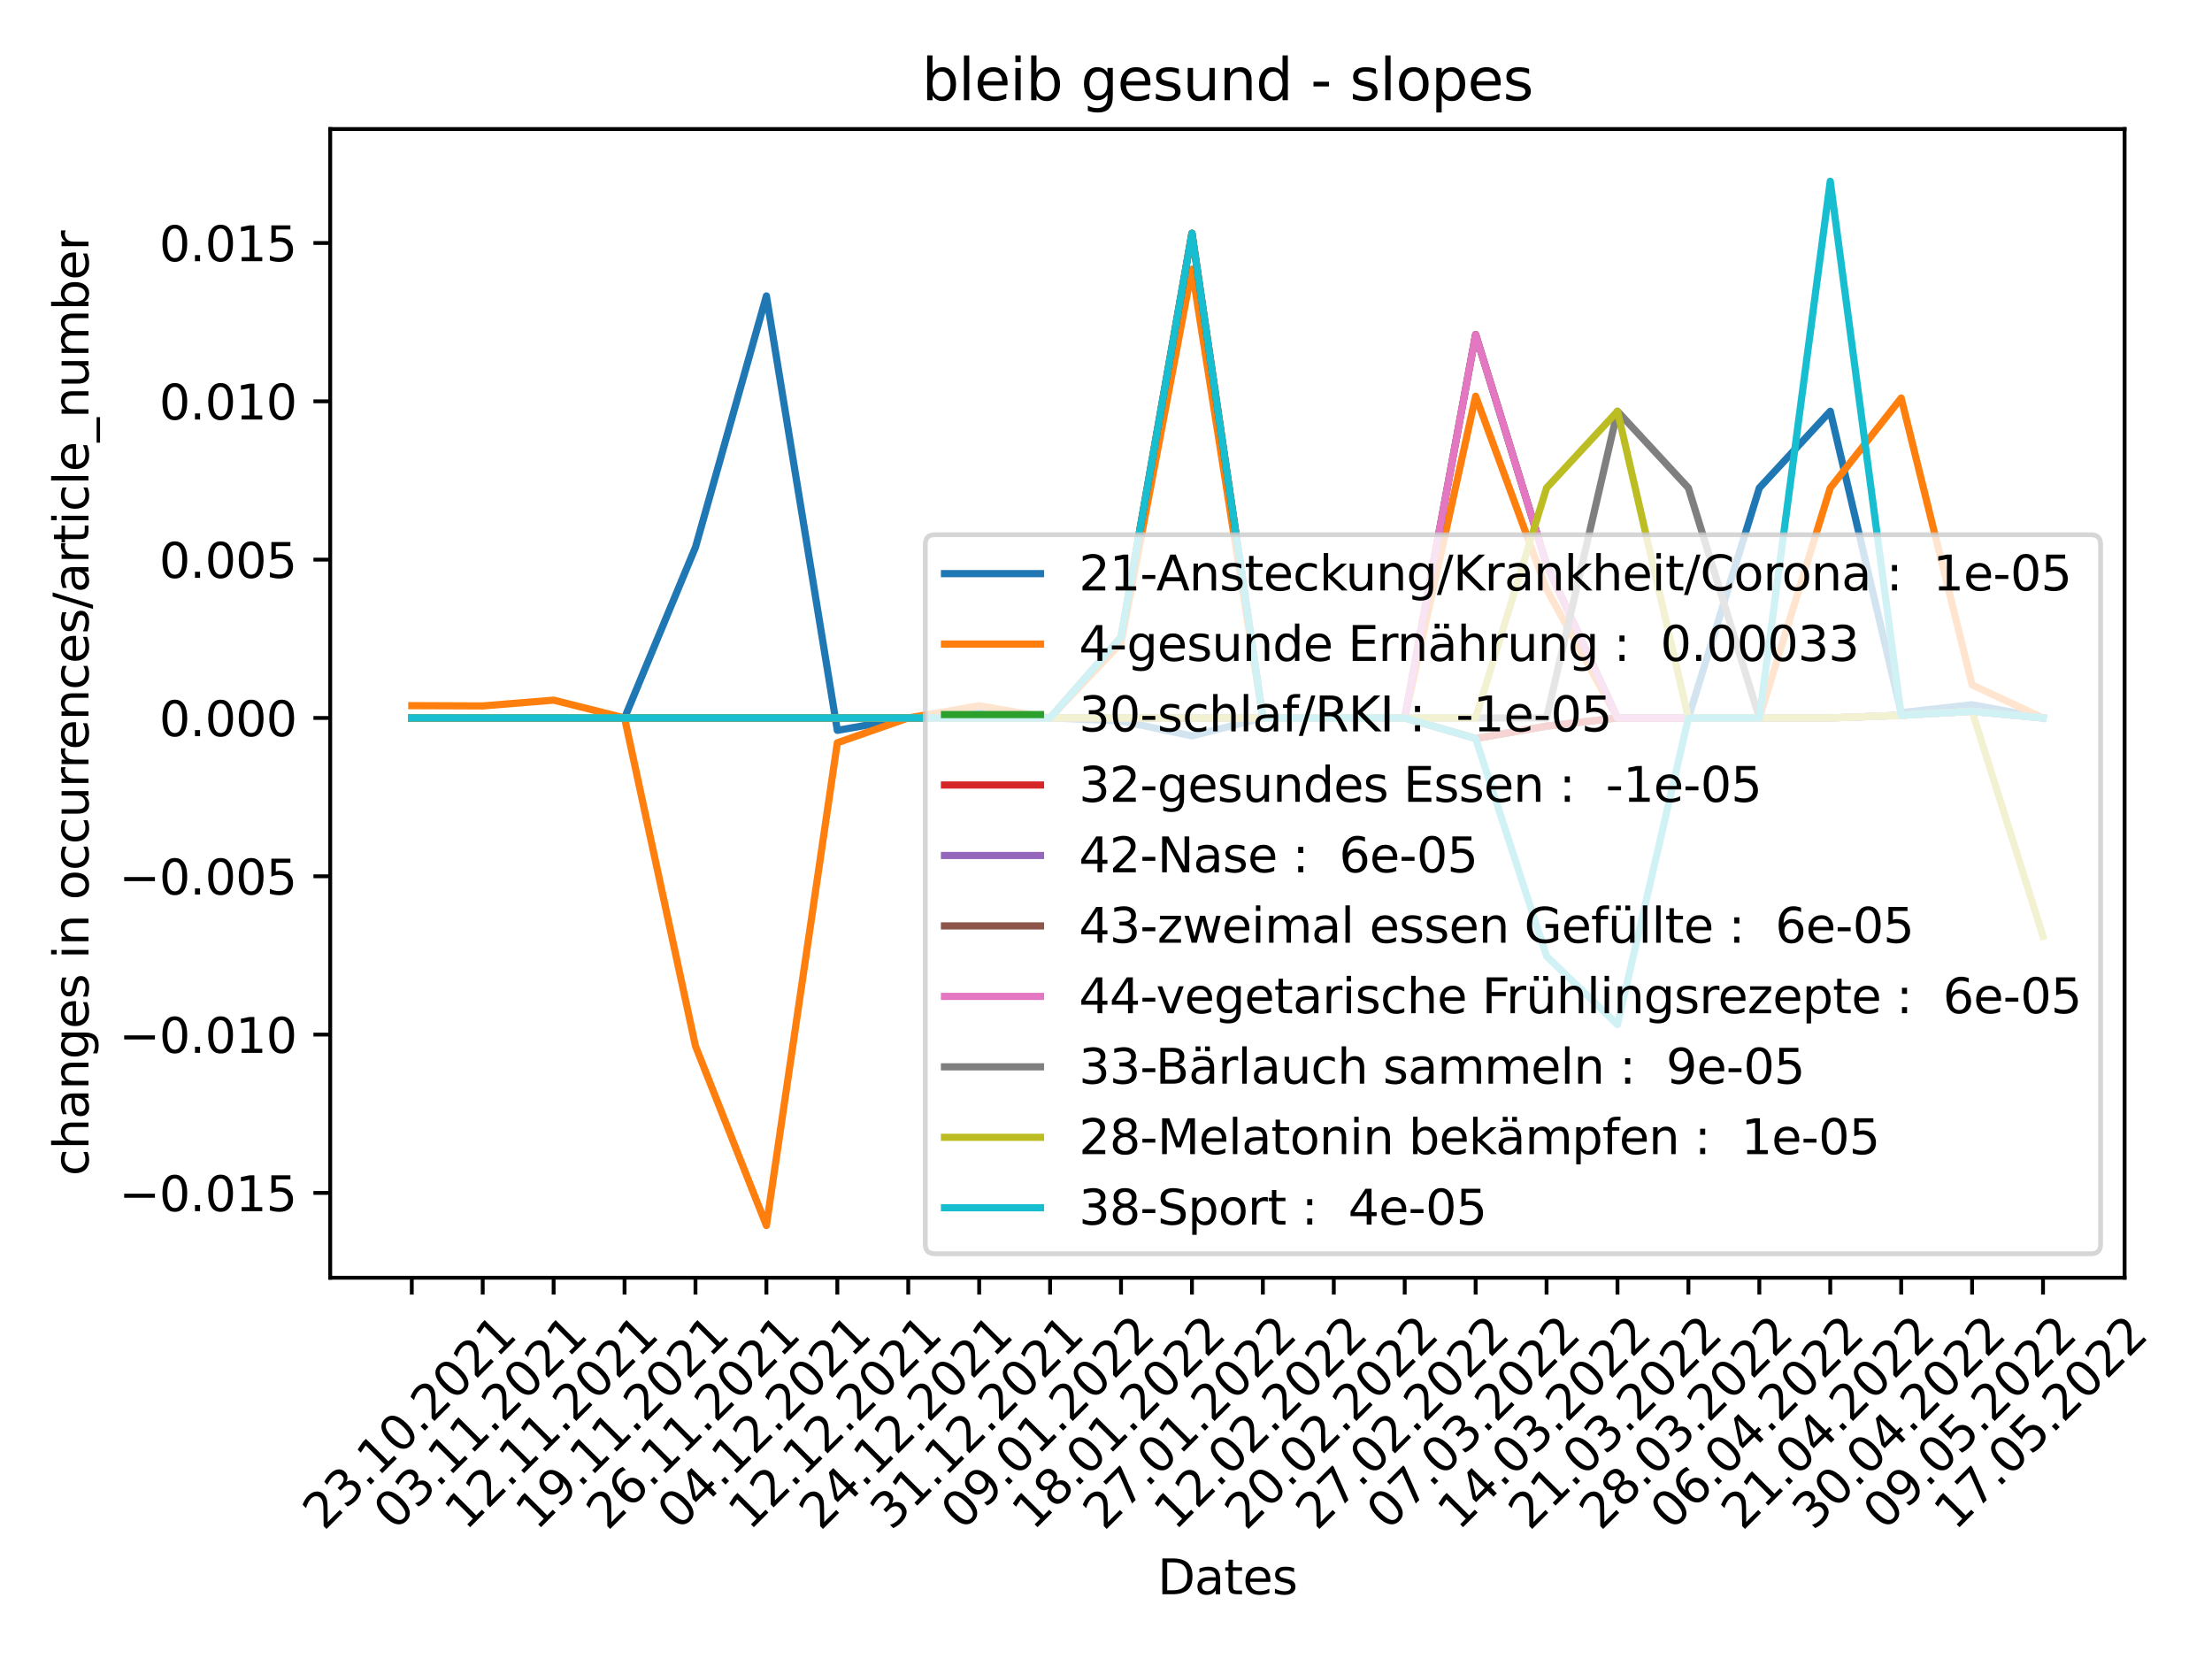 <?xml version="1.0" encoding="utf-8" standalone="no"?>
<!DOCTYPE svg PUBLIC "-//W3C//DTD SVG 1.1//EN"
  "http://www.w3.org/Graphics/SVG/1.1/DTD/svg11.dtd">
<svg xmlns:xlink="http://www.w3.org/1999/xlink" width="460.8pt" height="345.6pt" viewBox="0 0 460.8 345.6" xmlns="http://www.w3.org/2000/svg" version="1.1">
 <defs>
  <style type="text/css">*{stroke-linejoin: round; stroke-linecap: butt}</style>
 </defs>
 <g id="figure_1">
  <g id="patch_1">
   <path d="M 0 345.6 
L 460.8 345.6 
L 460.8 0 
L 0 0 
z
" style="fill: #ffffff"/>
  </g>
  <g id="axes_1">
   <g id="patch_2">
    <path d="M 68.791 266.181 
L 442.591 266.181 
L 442.591 26.88 
L 68.791 26.88 
z
" style="fill: #ffffff"/>
   </g>
   <g id="matplotlib.axis_1">
    <g id="xtick_1">
     <g id="line2d_1">
      <defs>
       <path id="m8f82c3c0e3" d="M 0 0 
L 0 3.5 
" style="stroke: #000000; stroke-width: 0.8"/>
      </defs>
      <g>
       <use xlink:href="#m8f82c3c0e3" x="85.782" y="266.181" style="stroke: #000000; stroke-width: 0.8"/>
      </g>
     </g>
     <g id="text_1">
      <!-- 23.10.2021 -->
      <g transform="translate(67.49 319.04)rotate(-45)scale(0.1 -0.1)">
       <defs>
        <path id="DejaVuSans-32" d="M 1228 531 
L 3431 531 
L 3431 0 
L 469 0 
L 469 531 
Q 828 903 1448 1529 
Q 2069 2156 2228 2338 
Q 2531 2678 2651 2914 
Q 2772 3150 2772 3378 
Q 2772 3750 2511 3984 
Q 2250 4219 1831 4219 
Q 1534 4219 1204 4116 
Q 875 4013 500 3803 
L 500 4441 
Q 881 4594 1212 4672 
Q 1544 4750 1819 4750 
Q 2544 4750 2975 4387 
Q 3406 4025 3406 3419 
Q 3406 3131 3298 2873 
Q 3191 2616 2906 2266 
Q 2828 2175 2409 1742 
Q 1991 1309 1228 531 
z
" transform="scale(0.016)"/>
        <path id="DejaVuSans-33" d="M 2597 2516 
Q 3050 2419 3304 2112 
Q 3559 1806 3559 1356 
Q 3559 666 3084 287 
Q 2609 -91 1734 -91 
Q 1441 -91 1130 -33 
Q 819 25 488 141 
L 488 750 
Q 750 597 1062 519 
Q 1375 441 1716 441 
Q 2309 441 2620 675 
Q 2931 909 2931 1356 
Q 2931 1769 2642 2001 
Q 2353 2234 1838 2234 
L 1294 2234 
L 1294 2753 
L 1863 2753 
Q 2328 2753 2575 2939 
Q 2822 3125 2822 3475 
Q 2822 3834 2567 4026 
Q 2313 4219 1838 4219 
Q 1578 4219 1281 4162 
Q 984 4106 628 3988 
L 628 4550 
Q 988 4650 1302 4700 
Q 1616 4750 1894 4750 
Q 2613 4750 3031 4423 
Q 3450 4097 3450 3541 
Q 3450 3153 3228 2886 
Q 3006 2619 2597 2516 
z
" transform="scale(0.016)"/>
        <path id="DejaVuSans-2e" d="M 684 794 
L 1344 794 
L 1344 0 
L 684 0 
L 684 794 
z
" transform="scale(0.016)"/>
        <path id="DejaVuSans-31" d="M 794 531 
L 1825 531 
L 1825 4091 
L 703 3866 
L 703 4441 
L 1819 4666 
L 2450 4666 
L 2450 531 
L 3481 531 
L 3481 0 
L 794 0 
L 794 531 
z
" transform="scale(0.016)"/>
        <path id="DejaVuSans-30" d="M 2034 4250 
Q 1547 4250 1301 3770 
Q 1056 3291 1056 2328 
Q 1056 1369 1301 889 
Q 1547 409 2034 409 
Q 2525 409 2770 889 
Q 3016 1369 3016 2328 
Q 3016 3291 2770 3770 
Q 2525 4250 2034 4250 
z
M 2034 4750 
Q 2819 4750 3233 4129 
Q 3647 3509 3647 2328 
Q 3647 1150 3233 529 
Q 2819 -91 2034 -91 
Q 1250 -91 836 529 
Q 422 1150 422 2328 
Q 422 3509 836 4129 
Q 1250 4750 2034 4750 
z
" transform="scale(0.016)"/>
       </defs>
       <use xlink:href="#DejaVuSans-32"/>
       <use xlink:href="#DejaVuSans-33" x="63.623"/>
       <use xlink:href="#DejaVuSans-2e" x="127.246"/>
       <use xlink:href="#DejaVuSans-31" x="159.033"/>
       <use xlink:href="#DejaVuSans-30" x="222.656"/>
       <use xlink:href="#DejaVuSans-2e" x="286.279"/>
       <use xlink:href="#DejaVuSans-32" x="318.066"/>
       <use xlink:href="#DejaVuSans-30" x="381.689"/>
       <use xlink:href="#DejaVuSans-32" x="445.312"/>
       <use xlink:href="#DejaVuSans-31" x="508.936"/>
      </g>
     </g>
    </g>
    <g id="xtick_2">
     <g id="line2d_2">
      <g>
       <use xlink:href="#m8f82c3c0e3" x="100.557" y="266.181" style="stroke: #000000; stroke-width: 0.8"/>
      </g>
     </g>
     <g id="text_2">
      <!-- 03.11.2021 -->
      <g transform="translate(82.265 319.04)rotate(-45)scale(0.1 -0.1)">
       <use xlink:href="#DejaVuSans-30"/>
       <use xlink:href="#DejaVuSans-33" x="63.623"/>
       <use xlink:href="#DejaVuSans-2e" x="127.246"/>
       <use xlink:href="#DejaVuSans-31" x="159.033"/>
       <use xlink:href="#DejaVuSans-31" x="222.656"/>
       <use xlink:href="#DejaVuSans-2e" x="286.279"/>
       <use xlink:href="#DejaVuSans-32" x="318.066"/>
       <use xlink:href="#DejaVuSans-30" x="381.689"/>
       <use xlink:href="#DejaVuSans-32" x="445.312"/>
       <use xlink:href="#DejaVuSans-31" x="508.936"/>
      </g>
     </g>
    </g>
    <g id="xtick_3">
     <g id="line2d_3">
      <g>
       <use xlink:href="#m8f82c3c0e3" x="115.331" y="266.181" style="stroke: #000000; stroke-width: 0.8"/>
      </g>
     </g>
     <g id="text_3">
      <!-- 12.11.2021 -->
      <g transform="translate(97.04 319.04)rotate(-45)scale(0.1 -0.1)">
       <use xlink:href="#DejaVuSans-31"/>
       <use xlink:href="#DejaVuSans-32" x="63.623"/>
       <use xlink:href="#DejaVuSans-2e" x="127.246"/>
       <use xlink:href="#DejaVuSans-31" x="159.033"/>
       <use xlink:href="#DejaVuSans-31" x="222.656"/>
       <use xlink:href="#DejaVuSans-2e" x="286.279"/>
       <use xlink:href="#DejaVuSans-32" x="318.066"/>
       <use xlink:href="#DejaVuSans-30" x="381.689"/>
       <use xlink:href="#DejaVuSans-32" x="445.312"/>
       <use xlink:href="#DejaVuSans-31" x="508.936"/>
      </g>
     </g>
    </g>
    <g id="xtick_4">
     <g id="line2d_4">
      <g>
       <use xlink:href="#m8f82c3c0e3" x="130.106" y="266.181" style="stroke: #000000; stroke-width: 0.8"/>
      </g>
     </g>
     <g id="text_4">
      <!-- 19.11.2021 -->
      <g transform="translate(111.814 319.04)rotate(-45)scale(0.1 -0.1)">
       <defs>
        <path id="DejaVuSans-39" d="M 703 97 
L 703 672 
Q 941 559 1184 500 
Q 1428 441 1663 441 
Q 2288 441 2617 861 
Q 2947 1281 2994 2138 
Q 2813 1869 2534 1725 
Q 2256 1581 1919 1581 
Q 1219 1581 811 2004 
Q 403 2428 403 3163 
Q 403 3881 828 4315 
Q 1253 4750 1959 4750 
Q 2769 4750 3195 4129 
Q 3622 3509 3622 2328 
Q 3622 1225 3098 567 
Q 2575 -91 1691 -91 
Q 1453 -91 1209 -44 
Q 966 3 703 97 
z
M 1959 2075 
Q 2384 2075 2632 2365 
Q 2881 2656 2881 3163 
Q 2881 3666 2632 3958 
Q 2384 4250 1959 4250 
Q 1534 4250 1286 3958 
Q 1038 3666 1038 3163 
Q 1038 2656 1286 2365 
Q 1534 2075 1959 2075 
z
" transform="scale(0.016)"/>
       </defs>
       <use xlink:href="#DejaVuSans-31"/>
       <use xlink:href="#DejaVuSans-39" x="63.623"/>
       <use xlink:href="#DejaVuSans-2e" x="127.246"/>
       <use xlink:href="#DejaVuSans-31" x="159.033"/>
       <use xlink:href="#DejaVuSans-31" x="222.656"/>
       <use xlink:href="#DejaVuSans-2e" x="286.279"/>
       <use xlink:href="#DejaVuSans-32" x="318.066"/>
       <use xlink:href="#DejaVuSans-30" x="381.689"/>
       <use xlink:href="#DejaVuSans-32" x="445.312"/>
       <use xlink:href="#DejaVuSans-31" x="508.936"/>
      </g>
     </g>
    </g>
    <g id="xtick_5">
     <g id="line2d_5">
      <g>
       <use xlink:href="#m8f82c3c0e3" x="144.881" y="266.181" style="stroke: #000000; stroke-width: 0.8"/>
      </g>
     </g>
     <g id="text_5">
      <!-- 26.11.2021 -->
      <g transform="translate(126.589 319.04)rotate(-45)scale(0.1 -0.1)">
       <defs>
        <path id="DejaVuSans-36" d="M 2113 2584 
Q 1688 2584 1439 2293 
Q 1191 2003 1191 1497 
Q 1191 994 1439 701 
Q 1688 409 2113 409 
Q 2538 409 2786 701 
Q 3034 994 3034 1497 
Q 3034 2003 2786 2293 
Q 2538 2584 2113 2584 
z
M 3366 4563 
L 3366 3988 
Q 3128 4100 2886 4159 
Q 2644 4219 2406 4219 
Q 1781 4219 1451 3797 
Q 1122 3375 1075 2522 
Q 1259 2794 1537 2939 
Q 1816 3084 2150 3084 
Q 2853 3084 3261 2657 
Q 3669 2231 3669 1497 
Q 3669 778 3244 343 
Q 2819 -91 2113 -91 
Q 1303 -91 875 529 
Q 447 1150 447 2328 
Q 447 3434 972 4092 
Q 1497 4750 2381 4750 
Q 2619 4750 2861 4703 
Q 3103 4656 3366 4563 
z
" transform="scale(0.016)"/>
       </defs>
       <use xlink:href="#DejaVuSans-32"/>
       <use xlink:href="#DejaVuSans-36" x="63.623"/>
       <use xlink:href="#DejaVuSans-2e" x="127.246"/>
       <use xlink:href="#DejaVuSans-31" x="159.033"/>
       <use xlink:href="#DejaVuSans-31" x="222.656"/>
       <use xlink:href="#DejaVuSans-2e" x="286.279"/>
       <use xlink:href="#DejaVuSans-32" x="318.066"/>
       <use xlink:href="#DejaVuSans-30" x="381.689"/>
       <use xlink:href="#DejaVuSans-32" x="445.312"/>
       <use xlink:href="#DejaVuSans-31" x="508.936"/>
      </g>
     </g>
    </g>
    <g id="xtick_6">
     <g id="line2d_6">
      <g>
       <use xlink:href="#m8f82c3c0e3" x="159.656" y="266.181" style="stroke: #000000; stroke-width: 0.8"/>
      </g>
     </g>
     <g id="text_6">
      <!-- 04.12.2021 -->
      <g transform="translate(141.364 319.04)rotate(-45)scale(0.1 -0.1)">
       <defs>
        <path id="DejaVuSans-34" d="M 2419 4116 
L 825 1625 
L 2419 1625 
L 2419 4116 
z
M 2253 4666 
L 3047 4666 
L 3047 1625 
L 3713 1625 
L 3713 1100 
L 3047 1100 
L 3047 0 
L 2419 0 
L 2419 1100 
L 313 1100 
L 313 1709 
L 2253 4666 
z
" transform="scale(0.016)"/>
       </defs>
       <use xlink:href="#DejaVuSans-30"/>
       <use xlink:href="#DejaVuSans-34" x="63.623"/>
       <use xlink:href="#DejaVuSans-2e" x="127.246"/>
       <use xlink:href="#DejaVuSans-31" x="159.033"/>
       <use xlink:href="#DejaVuSans-32" x="222.656"/>
       <use xlink:href="#DejaVuSans-2e" x="286.279"/>
       <use xlink:href="#DejaVuSans-32" x="318.066"/>
       <use xlink:href="#DejaVuSans-30" x="381.689"/>
       <use xlink:href="#DejaVuSans-32" x="445.312"/>
       <use xlink:href="#DejaVuSans-31" x="508.936"/>
      </g>
     </g>
    </g>
    <g id="xtick_7">
     <g id="line2d_7">
      <g>
       <use xlink:href="#m8f82c3c0e3" x="174.43" y="266.181" style="stroke: #000000; stroke-width: 0.8"/>
      </g>
     </g>
     <g id="text_7">
      <!-- 12.12.2021 -->
      <g transform="translate(156.138 319.04)rotate(-45)scale(0.1 -0.1)">
       <use xlink:href="#DejaVuSans-31"/>
       <use xlink:href="#DejaVuSans-32" x="63.623"/>
       <use xlink:href="#DejaVuSans-2e" x="127.246"/>
       <use xlink:href="#DejaVuSans-31" x="159.033"/>
       <use xlink:href="#DejaVuSans-32" x="222.656"/>
       <use xlink:href="#DejaVuSans-2e" x="286.279"/>
       <use xlink:href="#DejaVuSans-32" x="318.066"/>
       <use xlink:href="#DejaVuSans-30" x="381.689"/>
       <use xlink:href="#DejaVuSans-32" x="445.312"/>
       <use xlink:href="#DejaVuSans-31" x="508.936"/>
      </g>
     </g>
    </g>
    <g id="xtick_8">
     <g id="line2d_8">
      <g>
       <use xlink:href="#m8f82c3c0e3" x="189.205" y="266.181" style="stroke: #000000; stroke-width: 0.8"/>
      </g>
     </g>
     <g id="text_8">
      <!-- 24.12.2021 -->
      <g transform="translate(170.913 319.04)rotate(-45)scale(0.1 -0.1)">
       <use xlink:href="#DejaVuSans-32"/>
       <use xlink:href="#DejaVuSans-34" x="63.623"/>
       <use xlink:href="#DejaVuSans-2e" x="127.246"/>
       <use xlink:href="#DejaVuSans-31" x="159.033"/>
       <use xlink:href="#DejaVuSans-32" x="222.656"/>
       <use xlink:href="#DejaVuSans-2e" x="286.279"/>
       <use xlink:href="#DejaVuSans-32" x="318.066"/>
       <use xlink:href="#DejaVuSans-30" x="381.689"/>
       <use xlink:href="#DejaVuSans-32" x="445.312"/>
       <use xlink:href="#DejaVuSans-31" x="508.936"/>
      </g>
     </g>
    </g>
    <g id="xtick_9">
     <g id="line2d_9">
      <g>
       <use xlink:href="#m8f82c3c0e3" x="203.98" y="266.181" style="stroke: #000000; stroke-width: 0.8"/>
      </g>
     </g>
     <g id="text_9">
      <!-- 31.12.2021 -->
      <g transform="translate(185.688 319.04)rotate(-45)scale(0.1 -0.1)">
       <use xlink:href="#DejaVuSans-33"/>
       <use xlink:href="#DejaVuSans-31" x="63.623"/>
       <use xlink:href="#DejaVuSans-2e" x="127.246"/>
       <use xlink:href="#DejaVuSans-31" x="159.033"/>
       <use xlink:href="#DejaVuSans-32" x="222.656"/>
       <use xlink:href="#DejaVuSans-2e" x="286.279"/>
       <use xlink:href="#DejaVuSans-32" x="318.066"/>
       <use xlink:href="#DejaVuSans-30" x="381.689"/>
       <use xlink:href="#DejaVuSans-32" x="445.312"/>
       <use xlink:href="#DejaVuSans-31" x="508.936"/>
      </g>
     </g>
    </g>
    <g id="xtick_10">
     <g id="line2d_10">
      <g>
       <use xlink:href="#m8f82c3c0e3" x="218.754" y="266.181" style="stroke: #000000; stroke-width: 0.8"/>
      </g>
     </g>
     <g id="text_10">
      <!-- 09.01.2022 -->
      <g transform="translate(200.462 319.04)rotate(-45)scale(0.1 -0.1)">
       <use xlink:href="#DejaVuSans-30"/>
       <use xlink:href="#DejaVuSans-39" x="63.623"/>
       <use xlink:href="#DejaVuSans-2e" x="127.246"/>
       <use xlink:href="#DejaVuSans-30" x="159.033"/>
       <use xlink:href="#DejaVuSans-31" x="222.656"/>
       <use xlink:href="#DejaVuSans-2e" x="286.279"/>
       <use xlink:href="#DejaVuSans-32" x="318.066"/>
       <use xlink:href="#DejaVuSans-30" x="381.689"/>
       <use xlink:href="#DejaVuSans-32" x="445.312"/>
       <use xlink:href="#DejaVuSans-32" x="508.936"/>
      </g>
     </g>
    </g>
    <g id="xtick_11">
     <g id="line2d_11">
      <g>
       <use xlink:href="#m8f82c3c0e3" x="233.529" y="266.181" style="stroke: #000000; stroke-width: 0.8"/>
      </g>
     </g>
     <g id="text_11">
      <!-- 18.01.2022 -->
      <g transform="translate(215.237 319.04)rotate(-45)scale(0.1 -0.1)">
       <defs>
        <path id="DejaVuSans-38" d="M 2034 2216 
Q 1584 2216 1326 1975 
Q 1069 1734 1069 1313 
Q 1069 891 1326 650 
Q 1584 409 2034 409 
Q 2484 409 2743 651 
Q 3003 894 3003 1313 
Q 3003 1734 2745 1975 
Q 2488 2216 2034 2216 
z
M 1403 2484 
Q 997 2584 770 2862 
Q 544 3141 544 3541 
Q 544 4100 942 4425 
Q 1341 4750 2034 4750 
Q 2731 4750 3128 4425 
Q 3525 4100 3525 3541 
Q 3525 3141 3298 2862 
Q 3072 2584 2669 2484 
Q 3125 2378 3379 2068 
Q 3634 1759 3634 1313 
Q 3634 634 3220 271 
Q 2806 -91 2034 -91 
Q 1263 -91 848 271 
Q 434 634 434 1313 
Q 434 1759 690 2068 
Q 947 2378 1403 2484 
z
M 1172 3481 
Q 1172 3119 1398 2916 
Q 1625 2713 2034 2713 
Q 2441 2713 2670 2916 
Q 2900 3119 2900 3481 
Q 2900 3844 2670 4047 
Q 2441 4250 2034 4250 
Q 1625 4250 1398 4047 
Q 1172 3844 1172 3481 
z
" transform="scale(0.016)"/>
       </defs>
       <use xlink:href="#DejaVuSans-31"/>
       <use xlink:href="#DejaVuSans-38" x="63.623"/>
       <use xlink:href="#DejaVuSans-2e" x="127.246"/>
       <use xlink:href="#DejaVuSans-30" x="159.033"/>
       <use xlink:href="#DejaVuSans-31" x="222.656"/>
       <use xlink:href="#DejaVuSans-2e" x="286.279"/>
       <use xlink:href="#DejaVuSans-32" x="318.066"/>
       <use xlink:href="#DejaVuSans-30" x="381.689"/>
       <use xlink:href="#DejaVuSans-32" x="445.312"/>
       <use xlink:href="#DejaVuSans-32" x="508.936"/>
      </g>
     </g>
    </g>
    <g id="xtick_12">
     <g id="line2d_12">
      <g>
       <use xlink:href="#m8f82c3c0e3" x="248.304" y="266.181" style="stroke: #000000; stroke-width: 0.8"/>
      </g>
     </g>
     <g id="text_12">
      <!-- 27.01.2022 -->
      <g transform="translate(230.012 319.04)rotate(-45)scale(0.1 -0.1)">
       <defs>
        <path id="DejaVuSans-37" d="M 525 4666 
L 3525 4666 
L 3525 4397 
L 1831 0 
L 1172 0 
L 2766 4134 
L 525 4134 
L 525 4666 
z
" transform="scale(0.016)"/>
       </defs>
       <use xlink:href="#DejaVuSans-32"/>
       <use xlink:href="#DejaVuSans-37" x="63.623"/>
       <use xlink:href="#DejaVuSans-2e" x="127.246"/>
       <use xlink:href="#DejaVuSans-30" x="159.033"/>
       <use xlink:href="#DejaVuSans-31" x="222.656"/>
       <use xlink:href="#DejaVuSans-2e" x="286.279"/>
       <use xlink:href="#DejaVuSans-32" x="318.066"/>
       <use xlink:href="#DejaVuSans-30" x="381.689"/>
       <use xlink:href="#DejaVuSans-32" x="445.312"/>
       <use xlink:href="#DejaVuSans-32" x="508.936"/>
      </g>
     </g>
    </g>
    <g id="xtick_13">
     <g id="line2d_13">
      <g>
       <use xlink:href="#m8f82c3c0e3" x="263.078" y="266.181" style="stroke: #000000; stroke-width: 0.8"/>
      </g>
     </g>
     <g id="text_13">
      <!-- 12.02.2022 -->
      <g transform="translate(244.786 319.04)rotate(-45)scale(0.1 -0.1)">
       <use xlink:href="#DejaVuSans-31"/>
       <use xlink:href="#DejaVuSans-32" x="63.623"/>
       <use xlink:href="#DejaVuSans-2e" x="127.246"/>
       <use xlink:href="#DejaVuSans-30" x="159.033"/>
       <use xlink:href="#DejaVuSans-32" x="222.656"/>
       <use xlink:href="#DejaVuSans-2e" x="286.279"/>
       <use xlink:href="#DejaVuSans-32" x="318.066"/>
       <use xlink:href="#DejaVuSans-30" x="381.689"/>
       <use xlink:href="#DejaVuSans-32" x="445.312"/>
       <use xlink:href="#DejaVuSans-32" x="508.936"/>
      </g>
     </g>
    </g>
    <g id="xtick_14">
     <g id="line2d_14">
      <g>
       <use xlink:href="#m8f82c3c0e3" x="277.853" y="266.181" style="stroke: #000000; stroke-width: 0.8"/>
      </g>
     </g>
     <g id="text_14">
      <!-- 20.02.2022 -->
      <g transform="translate(259.561 319.04)rotate(-45)scale(0.1 -0.1)">
       <use xlink:href="#DejaVuSans-32"/>
       <use xlink:href="#DejaVuSans-30" x="63.623"/>
       <use xlink:href="#DejaVuSans-2e" x="127.246"/>
       <use xlink:href="#DejaVuSans-30" x="159.033"/>
       <use xlink:href="#DejaVuSans-32" x="222.656"/>
       <use xlink:href="#DejaVuSans-2e" x="286.279"/>
       <use xlink:href="#DejaVuSans-32" x="318.066"/>
       <use xlink:href="#DejaVuSans-30" x="381.689"/>
       <use xlink:href="#DejaVuSans-32" x="445.312"/>
       <use xlink:href="#DejaVuSans-32" x="508.936"/>
      </g>
     </g>
    </g>
    <g id="xtick_15">
     <g id="line2d_15">
      <g>
       <use xlink:href="#m8f82c3c0e3" x="292.628" y="266.181" style="stroke: #000000; stroke-width: 0.8"/>
      </g>
     </g>
     <g id="text_15">
      <!-- 27.02.2022 -->
      <g transform="translate(274.336 319.04)rotate(-45)scale(0.1 -0.1)">
       <use xlink:href="#DejaVuSans-32"/>
       <use xlink:href="#DejaVuSans-37" x="63.623"/>
       <use xlink:href="#DejaVuSans-2e" x="127.246"/>
       <use xlink:href="#DejaVuSans-30" x="159.033"/>
       <use xlink:href="#DejaVuSans-32" x="222.656"/>
       <use xlink:href="#DejaVuSans-2e" x="286.279"/>
       <use xlink:href="#DejaVuSans-32" x="318.066"/>
       <use xlink:href="#DejaVuSans-30" x="381.689"/>
       <use xlink:href="#DejaVuSans-32" x="445.312"/>
       <use xlink:href="#DejaVuSans-32" x="508.936"/>
      </g>
     </g>
    </g>
    <g id="xtick_16">
     <g id="line2d_16">
      <g>
       <use xlink:href="#m8f82c3c0e3" x="307.402" y="266.181" style="stroke: #000000; stroke-width: 0.8"/>
      </g>
     </g>
     <g id="text_16">
      <!-- 07.03.2022 -->
      <g transform="translate(289.11 319.04)rotate(-45)scale(0.1 -0.1)">
       <use xlink:href="#DejaVuSans-30"/>
       <use xlink:href="#DejaVuSans-37" x="63.623"/>
       <use xlink:href="#DejaVuSans-2e" x="127.246"/>
       <use xlink:href="#DejaVuSans-30" x="159.033"/>
       <use xlink:href="#DejaVuSans-33" x="222.656"/>
       <use xlink:href="#DejaVuSans-2e" x="286.279"/>
       <use xlink:href="#DejaVuSans-32" x="318.066"/>
       <use xlink:href="#DejaVuSans-30" x="381.689"/>
       <use xlink:href="#DejaVuSans-32" x="445.312"/>
       <use xlink:href="#DejaVuSans-32" x="508.936"/>
      </g>
     </g>
    </g>
    <g id="xtick_17">
     <g id="line2d_17">
      <g>
       <use xlink:href="#m8f82c3c0e3" x="322.177" y="266.181" style="stroke: #000000; stroke-width: 0.8"/>
      </g>
     </g>
     <g id="text_17">
      <!-- 14.03.2022 -->
      <g transform="translate(303.885 319.04)rotate(-45)scale(0.1 -0.1)">
       <use xlink:href="#DejaVuSans-31"/>
       <use xlink:href="#DejaVuSans-34" x="63.623"/>
       <use xlink:href="#DejaVuSans-2e" x="127.246"/>
       <use xlink:href="#DejaVuSans-30" x="159.033"/>
       <use xlink:href="#DejaVuSans-33" x="222.656"/>
       <use xlink:href="#DejaVuSans-2e" x="286.279"/>
       <use xlink:href="#DejaVuSans-32" x="318.066"/>
       <use xlink:href="#DejaVuSans-30" x="381.689"/>
       <use xlink:href="#DejaVuSans-32" x="445.312"/>
       <use xlink:href="#DejaVuSans-32" x="508.936"/>
      </g>
     </g>
    </g>
    <g id="xtick_18">
     <g id="line2d_18">
      <g>
       <use xlink:href="#m8f82c3c0e3" x="336.952" y="266.181" style="stroke: #000000; stroke-width: 0.8"/>
      </g>
     </g>
     <g id="text_18">
      <!-- 21.03.2022 -->
      <g transform="translate(318.66 319.04)rotate(-45)scale(0.1 -0.1)">
       <use xlink:href="#DejaVuSans-32"/>
       <use xlink:href="#DejaVuSans-31" x="63.623"/>
       <use xlink:href="#DejaVuSans-2e" x="127.246"/>
       <use xlink:href="#DejaVuSans-30" x="159.033"/>
       <use xlink:href="#DejaVuSans-33" x="222.656"/>
       <use xlink:href="#DejaVuSans-2e" x="286.279"/>
       <use xlink:href="#DejaVuSans-32" x="318.066"/>
       <use xlink:href="#DejaVuSans-30" x="381.689"/>
       <use xlink:href="#DejaVuSans-32" x="445.312"/>
       <use xlink:href="#DejaVuSans-32" x="508.936"/>
      </g>
     </g>
    </g>
    <g id="xtick_19">
     <g id="line2d_19">
      <g>
       <use xlink:href="#m8f82c3c0e3" x="351.726" y="266.181" style="stroke: #000000; stroke-width: 0.8"/>
      </g>
     </g>
     <g id="text_19">
      <!-- 28.03.2022 -->
      <g transform="translate(333.434 319.04)rotate(-45)scale(0.1 -0.1)">
       <use xlink:href="#DejaVuSans-32"/>
       <use xlink:href="#DejaVuSans-38" x="63.623"/>
       <use xlink:href="#DejaVuSans-2e" x="127.246"/>
       <use xlink:href="#DejaVuSans-30" x="159.033"/>
       <use xlink:href="#DejaVuSans-33" x="222.656"/>
       <use xlink:href="#DejaVuSans-2e" x="286.279"/>
       <use xlink:href="#DejaVuSans-32" x="318.066"/>
       <use xlink:href="#DejaVuSans-30" x="381.689"/>
       <use xlink:href="#DejaVuSans-32" x="445.312"/>
       <use xlink:href="#DejaVuSans-32" x="508.936"/>
      </g>
     </g>
    </g>
    <g id="xtick_20">
     <g id="line2d_20">
      <g>
       <use xlink:href="#m8f82c3c0e3" x="366.501" y="266.181" style="stroke: #000000; stroke-width: 0.8"/>
      </g>
     </g>
     <g id="text_20">
      <!-- 06.04.2022 -->
      <g transform="translate(348.209 319.04)rotate(-45)scale(0.1 -0.1)">
       <use xlink:href="#DejaVuSans-30"/>
       <use xlink:href="#DejaVuSans-36" x="63.623"/>
       <use xlink:href="#DejaVuSans-2e" x="127.246"/>
       <use xlink:href="#DejaVuSans-30" x="159.033"/>
       <use xlink:href="#DejaVuSans-34" x="222.656"/>
       <use xlink:href="#DejaVuSans-2e" x="286.279"/>
       <use xlink:href="#DejaVuSans-32" x="318.066"/>
       <use xlink:href="#DejaVuSans-30" x="381.689"/>
       <use xlink:href="#DejaVuSans-32" x="445.312"/>
       <use xlink:href="#DejaVuSans-32" x="508.936"/>
      </g>
     </g>
    </g>
    <g id="xtick_21">
     <g id="line2d_21">
      <g>
       <use xlink:href="#m8f82c3c0e3" x="381.276" y="266.181" style="stroke: #000000; stroke-width: 0.8"/>
      </g>
     </g>
     <g id="text_21">
      <!-- 21.04.2022 -->
      <g transform="translate(362.984 319.04)rotate(-45)scale(0.1 -0.1)">
       <use xlink:href="#DejaVuSans-32"/>
       <use xlink:href="#DejaVuSans-31" x="63.623"/>
       <use xlink:href="#DejaVuSans-2e" x="127.246"/>
       <use xlink:href="#DejaVuSans-30" x="159.033"/>
       <use xlink:href="#DejaVuSans-34" x="222.656"/>
       <use xlink:href="#DejaVuSans-2e" x="286.279"/>
       <use xlink:href="#DejaVuSans-32" x="318.066"/>
       <use xlink:href="#DejaVuSans-30" x="381.689"/>
       <use xlink:href="#DejaVuSans-32" x="445.312"/>
       <use xlink:href="#DejaVuSans-32" x="508.936"/>
      </g>
     </g>
    </g>
    <g id="xtick_22">
     <g id="line2d_22">
      <g>
       <use xlink:href="#m8f82c3c0e3" x="396.05" y="266.181" style="stroke: #000000; stroke-width: 0.8"/>
      </g>
     </g>
     <g id="text_22">
      <!-- 30.04.2022 -->
      <g transform="translate(377.758 319.04)rotate(-45)scale(0.1 -0.1)">
       <use xlink:href="#DejaVuSans-33"/>
       <use xlink:href="#DejaVuSans-30" x="63.623"/>
       <use xlink:href="#DejaVuSans-2e" x="127.246"/>
       <use xlink:href="#DejaVuSans-30" x="159.033"/>
       <use xlink:href="#DejaVuSans-34" x="222.656"/>
       <use xlink:href="#DejaVuSans-2e" x="286.279"/>
       <use xlink:href="#DejaVuSans-32" x="318.066"/>
       <use xlink:href="#DejaVuSans-30" x="381.689"/>
       <use xlink:href="#DejaVuSans-32" x="445.312"/>
       <use xlink:href="#DejaVuSans-32" x="508.936"/>
      </g>
     </g>
    </g>
    <g id="xtick_23">
     <g id="line2d_23">
      <g>
       <use xlink:href="#m8f82c3c0e3" x="410.825" y="266.181" style="stroke: #000000; stroke-width: 0.8"/>
      </g>
     </g>
     <g id="text_23">
      <!-- 09.05.2022 -->
      <g transform="translate(392.533 319.04)rotate(-45)scale(0.1 -0.1)">
       <defs>
        <path id="DejaVuSans-35" d="M 691 4666 
L 3169 4666 
L 3169 4134 
L 1269 4134 
L 1269 2991 
Q 1406 3038 1543 3061 
Q 1681 3084 1819 3084 
Q 2600 3084 3056 2656 
Q 3513 2228 3513 1497 
Q 3513 744 3044 326 
Q 2575 -91 1722 -91 
Q 1428 -91 1123 -41 
Q 819 9 494 109 
L 494 744 
Q 775 591 1075 516 
Q 1375 441 1709 441 
Q 2250 441 2565 725 
Q 2881 1009 2881 1497 
Q 2881 1984 2565 2268 
Q 2250 2553 1709 2553 
Q 1456 2553 1204 2497 
Q 953 2441 691 2322 
L 691 4666 
z
" transform="scale(0.016)"/>
       </defs>
       <use xlink:href="#DejaVuSans-30"/>
       <use xlink:href="#DejaVuSans-39" x="63.623"/>
       <use xlink:href="#DejaVuSans-2e" x="127.246"/>
       <use xlink:href="#DejaVuSans-30" x="159.033"/>
       <use xlink:href="#DejaVuSans-35" x="222.656"/>
       <use xlink:href="#DejaVuSans-2e" x="286.279"/>
       <use xlink:href="#DejaVuSans-32" x="318.066"/>
       <use xlink:href="#DejaVuSans-30" x="381.689"/>
       <use xlink:href="#DejaVuSans-32" x="445.312"/>
       <use xlink:href="#DejaVuSans-32" x="508.936"/>
      </g>
     </g>
    </g>
    <g id="xtick_24">
     <g id="line2d_24">
      <g>
       <use xlink:href="#m8f82c3c0e3" x="425.6" y="266.181" style="stroke: #000000; stroke-width: 0.8"/>
      </g>
     </g>
     <g id="text_24">
      <!-- 17.05.2022 -->
      <g transform="translate(407.308 319.04)rotate(-45)scale(0.1 -0.1)">
       <use xlink:href="#DejaVuSans-31"/>
       <use xlink:href="#DejaVuSans-37" x="63.623"/>
       <use xlink:href="#DejaVuSans-2e" x="127.246"/>
       <use xlink:href="#DejaVuSans-30" x="159.033"/>
       <use xlink:href="#DejaVuSans-35" x="222.656"/>
       <use xlink:href="#DejaVuSans-2e" x="286.279"/>
       <use xlink:href="#DejaVuSans-32" x="318.066"/>
       <use xlink:href="#DejaVuSans-30" x="381.689"/>
       <use xlink:href="#DejaVuSans-32" x="445.312"/>
       <use xlink:href="#DejaVuSans-32" x="508.936"/>
      </g>
     </g>
    </g>
    <g id="text_25">
     <!-- Dates -->
     <g transform="translate(241.135 332.109)scale(0.1 -0.1)">
      <defs>
       <path id="DejaVuSans-44" d="M 1259 4147 
L 1259 519 
L 2022 519 
Q 2988 519 3436 956 
Q 3884 1394 3884 2338 
Q 3884 3275 3436 3711 
Q 2988 4147 2022 4147 
L 1259 4147 
z
M 628 4666 
L 1925 4666 
Q 3281 4666 3915 4102 
Q 4550 3538 4550 2338 
Q 4550 1131 3912 565 
Q 3275 0 1925 0 
L 628 0 
L 628 4666 
z
" transform="scale(0.016)"/>
       <path id="DejaVuSans-61" d="M 2194 1759 
Q 1497 1759 1228 1600 
Q 959 1441 959 1056 
Q 959 750 1161 570 
Q 1363 391 1709 391 
Q 2188 391 2477 730 
Q 2766 1069 2766 1631 
L 2766 1759 
L 2194 1759 
z
M 3341 1997 
L 3341 0 
L 2766 0 
L 2766 531 
Q 2569 213 2275 61 
Q 1981 -91 1556 -91 
Q 1019 -91 701 211 
Q 384 513 384 1019 
Q 384 1609 779 1909 
Q 1175 2209 1959 2209 
L 2766 2209 
L 2766 2266 
Q 2766 2663 2505 2880 
Q 2244 3097 1772 3097 
Q 1472 3097 1187 3025 
Q 903 2953 641 2809 
L 641 3341 
Q 956 3463 1253 3523 
Q 1550 3584 1831 3584 
Q 2591 3584 2966 3190 
Q 3341 2797 3341 1997 
z
" transform="scale(0.016)"/>
       <path id="DejaVuSans-74" d="M 1172 4494 
L 1172 3500 
L 2356 3500 
L 2356 3053 
L 1172 3053 
L 1172 1153 
Q 1172 725 1289 603 
Q 1406 481 1766 481 
L 2356 481 
L 2356 0 
L 1766 0 
Q 1100 0 847 248 
Q 594 497 594 1153 
L 594 3053 
L 172 3053 
L 172 3500 
L 594 3500 
L 594 4494 
L 1172 4494 
z
" transform="scale(0.016)"/>
       <path id="DejaVuSans-65" d="M 3597 1894 
L 3597 1613 
L 953 1613 
Q 991 1019 1311 708 
Q 1631 397 2203 397 
Q 2534 397 2845 478 
Q 3156 559 3463 722 
L 3463 178 
Q 3153 47 2828 -22 
Q 2503 -91 2169 -91 
Q 1331 -91 842 396 
Q 353 884 353 1716 
Q 353 2575 817 3079 
Q 1281 3584 2069 3584 
Q 2775 3584 3186 3129 
Q 3597 2675 3597 1894 
z
M 3022 2063 
Q 3016 2534 2758 2815 
Q 2500 3097 2075 3097 
Q 1594 3097 1305 2825 
Q 1016 2553 972 2059 
L 3022 2063 
z
" transform="scale(0.016)"/>
       <path id="DejaVuSans-73" d="M 2834 3397 
L 2834 2853 
Q 2591 2978 2328 3040 
Q 2066 3103 1784 3103 
Q 1356 3103 1142 2972 
Q 928 2841 928 2578 
Q 928 2378 1081 2264 
Q 1234 2150 1697 2047 
L 1894 2003 
Q 2506 1872 2764 1633 
Q 3022 1394 3022 966 
Q 3022 478 2636 193 
Q 2250 -91 1575 -91 
Q 1294 -91 989 -36 
Q 684 19 347 128 
L 347 722 
Q 666 556 975 473 
Q 1284 391 1588 391 
Q 1994 391 2212 530 
Q 2431 669 2431 922 
Q 2431 1156 2273 1281 
Q 2116 1406 1581 1522 
L 1381 1569 
Q 847 1681 609 1914 
Q 372 2147 372 2553 
Q 372 3047 722 3315 
Q 1072 3584 1716 3584 
Q 2034 3584 2315 3537 
Q 2597 3491 2834 3397 
z
" transform="scale(0.016)"/>
      </defs>
      <use xlink:href="#DejaVuSans-44"/>
      <use xlink:href="#DejaVuSans-61" x="77.002"/>
      <use xlink:href="#DejaVuSans-74" x="138.281"/>
      <use xlink:href="#DejaVuSans-65" x="177.49"/>
      <use xlink:href="#DejaVuSans-73" x="239.014"/>
     </g>
    </g>
   </g>
   <g id="matplotlib.axis_2">
    <g id="ytick_1">
     <g id="line2d_25">
      <defs>
       <path id="m3706334c13" d="M 0 0 
L -3.5 0 
" style="stroke: #000000; stroke-width: 0.8"/>
      </defs>
      <g>
       <use xlink:href="#m3706334c13" x="68.791" y="248.505" style="stroke: #000000; stroke-width: 0.8"/>
      </g>
     </g>
     <g id="text_26">
      <!-- −0.015 -->
      <g transform="translate(24.783 252.305)scale(0.1 -0.1)">
       <defs>
        <path id="DejaVuSans-2212" d="M 678 2272 
L 4684 2272 
L 4684 1741 
L 678 1741 
L 678 2272 
z
" transform="scale(0.016)"/>
       </defs>
       <use xlink:href="#DejaVuSans-2212"/>
       <use xlink:href="#DejaVuSans-30" x="83.789"/>
       <use xlink:href="#DejaVuSans-2e" x="147.412"/>
       <use xlink:href="#DejaVuSans-30" x="179.199"/>
       <use xlink:href="#DejaVuSans-31" x="242.822"/>
       <use xlink:href="#DejaVuSans-35" x="306.445"/>
      </g>
     </g>
    </g>
    <g id="ytick_2">
     <g id="line2d_26">
      <g>
       <use xlink:href="#m3706334c13" x="68.791" y="215.524" style="stroke: #000000; stroke-width: 0.8"/>
      </g>
     </g>
     <g id="text_27">
      <!-- −0.010 -->
      <g transform="translate(24.783 219.323)scale(0.1 -0.1)">
       <use xlink:href="#DejaVuSans-2212"/>
       <use xlink:href="#DejaVuSans-30" x="83.789"/>
       <use xlink:href="#DejaVuSans-2e" x="147.412"/>
       <use xlink:href="#DejaVuSans-30" x="179.199"/>
       <use xlink:href="#DejaVuSans-31" x="242.822"/>
       <use xlink:href="#DejaVuSans-30" x="306.445"/>
      </g>
     </g>
    </g>
    <g id="ytick_3">
     <g id="line2d_27">
      <g>
       <use xlink:href="#m3706334c13" x="68.791" y="182.542" style="stroke: #000000; stroke-width: 0.8"/>
      </g>
     </g>
     <g id="text_28">
      <!-- −0.005 -->
      <g transform="translate(24.783 186.341)scale(0.1 -0.1)">
       <use xlink:href="#DejaVuSans-2212"/>
       <use xlink:href="#DejaVuSans-30" x="83.789"/>
       <use xlink:href="#DejaVuSans-2e" x="147.412"/>
       <use xlink:href="#DejaVuSans-30" x="179.199"/>
       <use xlink:href="#DejaVuSans-30" x="242.822"/>
       <use xlink:href="#DejaVuSans-35" x="306.445"/>
      </g>
     </g>
    </g>
    <g id="ytick_4">
     <g id="line2d_28">
      <g>
       <use xlink:href="#m3706334c13" x="68.791" y="149.56" style="stroke: #000000; stroke-width: 0.8"/>
      </g>
     </g>
     <g id="text_29">
      <!-- 0.000 -->
      <g transform="translate(33.163 153.359)scale(0.1 -0.1)">
       <use xlink:href="#DejaVuSans-30"/>
       <use xlink:href="#DejaVuSans-2e" x="63.623"/>
       <use xlink:href="#DejaVuSans-30" x="95.41"/>
       <use xlink:href="#DejaVuSans-30" x="159.033"/>
       <use xlink:href="#DejaVuSans-30" x="222.656"/>
      </g>
     </g>
    </g>
    <g id="ytick_5">
     <g id="line2d_29">
      <g>
       <use xlink:href="#m3706334c13" x="68.791" y="116.578" style="stroke: #000000; stroke-width: 0.8"/>
      </g>
     </g>
     <g id="text_30">
      <!-- 0.005 -->
      <g transform="translate(33.163 120.377)scale(0.1 -0.1)">
       <use xlink:href="#DejaVuSans-30"/>
       <use xlink:href="#DejaVuSans-2e" x="63.623"/>
       <use xlink:href="#DejaVuSans-30" x="95.41"/>
       <use xlink:href="#DejaVuSans-30" x="159.033"/>
       <use xlink:href="#DejaVuSans-35" x="222.656"/>
      </g>
     </g>
    </g>
    <g id="ytick_6">
     <g id="line2d_30">
      <g>
       <use xlink:href="#m3706334c13" x="68.791" y="83.596" style="stroke: #000000; stroke-width: 0.8"/>
      </g>
     </g>
     <g id="text_31">
      <!-- 0.010 -->
      <g transform="translate(33.163 87.396)scale(0.1 -0.1)">
       <use xlink:href="#DejaVuSans-30"/>
       <use xlink:href="#DejaVuSans-2e" x="63.623"/>
       <use xlink:href="#DejaVuSans-30" x="95.41"/>
       <use xlink:href="#DejaVuSans-31" x="159.033"/>
       <use xlink:href="#DejaVuSans-30" x="222.656"/>
      </g>
     </g>
    </g>
    <g id="ytick_7">
     <g id="line2d_31">
      <g>
       <use xlink:href="#m3706334c13" x="68.791" y="50.615" style="stroke: #000000; stroke-width: 0.8"/>
      </g>
     </g>
     <g id="text_32">
      <!-- 0.015 -->
      <g transform="translate(33.163 54.414)scale(0.1 -0.1)">
       <use xlink:href="#DejaVuSans-30"/>
       <use xlink:href="#DejaVuSans-2e" x="63.623"/>
       <use xlink:href="#DejaVuSans-30" x="95.41"/>
       <use xlink:href="#DejaVuSans-31" x="159.033"/>
       <use xlink:href="#DejaVuSans-35" x="222.656"/>
      </g>
     </g>
    </g>
    <g id="text_33">
     <!-- changes in occurrences/article_number -->
     <g transform="translate(18.426 244.968)rotate(-90)scale(0.1 -0.1)">
      <defs>
       <path id="DejaVuSans-63" d="M 3122 3366 
L 3122 2828 
Q 2878 2963 2633 3030 
Q 2388 3097 2138 3097 
Q 1578 3097 1268 2742 
Q 959 2388 959 1747 
Q 959 1106 1268 751 
Q 1578 397 2138 397 
Q 2388 397 2633 464 
Q 2878 531 3122 666 
L 3122 134 
Q 2881 22 2623 -34 
Q 2366 -91 2075 -91 
Q 1284 -91 818 406 
Q 353 903 353 1747 
Q 353 2603 823 3093 
Q 1294 3584 2113 3584 
Q 2378 3584 2631 3529 
Q 2884 3475 3122 3366 
z
" transform="scale(0.016)"/>
       <path id="DejaVuSans-68" d="M 3513 2113 
L 3513 0 
L 2938 0 
L 2938 2094 
Q 2938 2591 2744 2837 
Q 2550 3084 2163 3084 
Q 1697 3084 1428 2787 
Q 1159 2491 1159 1978 
L 1159 0 
L 581 0 
L 581 4863 
L 1159 4863 
L 1159 2956 
Q 1366 3272 1645 3428 
Q 1925 3584 2291 3584 
Q 2894 3584 3203 3211 
Q 3513 2838 3513 2113 
z
" transform="scale(0.016)"/>
       <path id="DejaVuSans-6e" d="M 3513 2113 
L 3513 0 
L 2938 0 
L 2938 2094 
Q 2938 2591 2744 2837 
Q 2550 3084 2163 3084 
Q 1697 3084 1428 2787 
Q 1159 2491 1159 1978 
L 1159 0 
L 581 0 
L 581 3500 
L 1159 3500 
L 1159 2956 
Q 1366 3272 1645 3428 
Q 1925 3584 2291 3584 
Q 2894 3584 3203 3211 
Q 3513 2838 3513 2113 
z
" transform="scale(0.016)"/>
       <path id="DejaVuSans-67" d="M 2906 1791 
Q 2906 2416 2648 2759 
Q 2391 3103 1925 3103 
Q 1463 3103 1205 2759 
Q 947 2416 947 1791 
Q 947 1169 1205 825 
Q 1463 481 1925 481 
Q 2391 481 2648 825 
Q 2906 1169 2906 1791 
z
M 3481 434 
Q 3481 -459 3084 -895 
Q 2688 -1331 1869 -1331 
Q 1566 -1331 1297 -1286 
Q 1028 -1241 775 -1147 
L 775 -588 
Q 1028 -725 1275 -790 
Q 1522 -856 1778 -856 
Q 2344 -856 2625 -561 
Q 2906 -266 2906 331 
L 2906 616 
Q 2728 306 2450 153 
Q 2172 0 1784 0 
Q 1141 0 747 490 
Q 353 981 353 1791 
Q 353 2603 747 3093 
Q 1141 3584 1784 3584 
Q 2172 3584 2450 3431 
Q 2728 3278 2906 2969 
L 2906 3500 
L 3481 3500 
L 3481 434 
z
" transform="scale(0.016)"/>
       <path id="DejaVuSans-20" transform="scale(0.016)"/>
       <path id="DejaVuSans-69" d="M 603 3500 
L 1178 3500 
L 1178 0 
L 603 0 
L 603 3500 
z
M 603 4863 
L 1178 4863 
L 1178 4134 
L 603 4134 
L 603 4863 
z
" transform="scale(0.016)"/>
       <path id="DejaVuSans-6f" d="M 1959 3097 
Q 1497 3097 1228 2736 
Q 959 2375 959 1747 
Q 959 1119 1226 758 
Q 1494 397 1959 397 
Q 2419 397 2687 759 
Q 2956 1122 2956 1747 
Q 2956 2369 2687 2733 
Q 2419 3097 1959 3097 
z
M 1959 3584 
Q 2709 3584 3137 3096 
Q 3566 2609 3566 1747 
Q 3566 888 3137 398 
Q 2709 -91 1959 -91 
Q 1206 -91 779 398 
Q 353 888 353 1747 
Q 353 2609 779 3096 
Q 1206 3584 1959 3584 
z
" transform="scale(0.016)"/>
       <path id="DejaVuSans-75" d="M 544 1381 
L 544 3500 
L 1119 3500 
L 1119 1403 
Q 1119 906 1312 657 
Q 1506 409 1894 409 
Q 2359 409 2629 706 
Q 2900 1003 2900 1516 
L 2900 3500 
L 3475 3500 
L 3475 0 
L 2900 0 
L 2900 538 
Q 2691 219 2414 64 
Q 2138 -91 1772 -91 
Q 1169 -91 856 284 
Q 544 659 544 1381 
z
M 1991 3584 
L 1991 3584 
z
" transform="scale(0.016)"/>
       <path id="DejaVuSans-72" d="M 2631 2963 
Q 2534 3019 2420 3045 
Q 2306 3072 2169 3072 
Q 1681 3072 1420 2755 
Q 1159 2438 1159 1844 
L 1159 0 
L 581 0 
L 581 3500 
L 1159 3500 
L 1159 2956 
Q 1341 3275 1631 3429 
Q 1922 3584 2338 3584 
Q 2397 3584 2469 3576 
Q 2541 3569 2628 3553 
L 2631 2963 
z
" transform="scale(0.016)"/>
       <path id="DejaVuSans-2f" d="M 1625 4666 
L 2156 4666 
L 531 -594 
L 0 -594 
L 1625 4666 
z
" transform="scale(0.016)"/>
       <path id="DejaVuSans-6c" d="M 603 4863 
L 1178 4863 
L 1178 0 
L 603 0 
L 603 4863 
z
" transform="scale(0.016)"/>
       <path id="DejaVuSans-5f" d="M 3263 -1063 
L 3263 -1509 
L -63 -1509 
L -63 -1063 
L 3263 -1063 
z
" transform="scale(0.016)"/>
       <path id="DejaVuSans-6d" d="M 3328 2828 
Q 3544 3216 3844 3400 
Q 4144 3584 4550 3584 
Q 5097 3584 5394 3201 
Q 5691 2819 5691 2113 
L 5691 0 
L 5113 0 
L 5113 2094 
Q 5113 2597 4934 2840 
Q 4756 3084 4391 3084 
Q 3944 3084 3684 2787 
Q 3425 2491 3425 1978 
L 3425 0 
L 2847 0 
L 2847 2094 
Q 2847 2600 2669 2842 
Q 2491 3084 2119 3084 
Q 1678 3084 1418 2786 
Q 1159 2488 1159 1978 
L 1159 0 
L 581 0 
L 581 3500 
L 1159 3500 
L 1159 2956 
Q 1356 3278 1631 3431 
Q 1906 3584 2284 3584 
Q 2666 3584 2933 3390 
Q 3200 3197 3328 2828 
z
" transform="scale(0.016)"/>
       <path id="DejaVuSans-62" d="M 3116 1747 
Q 3116 2381 2855 2742 
Q 2594 3103 2138 3103 
Q 1681 3103 1420 2742 
Q 1159 2381 1159 1747 
Q 1159 1113 1420 752 
Q 1681 391 2138 391 
Q 2594 391 2855 752 
Q 3116 1113 3116 1747 
z
M 1159 2969 
Q 1341 3281 1617 3432 
Q 1894 3584 2278 3584 
Q 2916 3584 3314 3078 
Q 3713 2572 3713 1747 
Q 3713 922 3314 415 
Q 2916 -91 2278 -91 
Q 1894 -91 1617 61 
Q 1341 213 1159 525 
L 1159 0 
L 581 0 
L 581 4863 
L 1159 4863 
L 1159 2969 
z
" transform="scale(0.016)"/>
      </defs>
      <use xlink:href="#DejaVuSans-63"/>
      <use xlink:href="#DejaVuSans-68" x="54.98"/>
      <use xlink:href="#DejaVuSans-61" x="118.359"/>
      <use xlink:href="#DejaVuSans-6e" x="179.639"/>
      <use xlink:href="#DejaVuSans-67" x="243.018"/>
      <use xlink:href="#DejaVuSans-65" x="306.494"/>
      <use xlink:href="#DejaVuSans-73" x="368.018"/>
      <use xlink:href="#DejaVuSans-20" x="420.117"/>
      <use xlink:href="#DejaVuSans-69" x="451.904"/>
      <use xlink:href="#DejaVuSans-6e" x="479.688"/>
      <use xlink:href="#DejaVuSans-20" x="543.066"/>
      <use xlink:href="#DejaVuSans-6f" x="574.854"/>
      <use xlink:href="#DejaVuSans-63" x="636.035"/>
      <use xlink:href="#DejaVuSans-63" x="691.016"/>
      <use xlink:href="#DejaVuSans-75" x="745.996"/>
      <use xlink:href="#DejaVuSans-72" x="809.375"/>
      <use xlink:href="#DejaVuSans-72" x="848.738"/>
      <use xlink:href="#DejaVuSans-65" x="887.602"/>
      <use xlink:href="#DejaVuSans-6e" x="949.125"/>
      <use xlink:href="#DejaVuSans-63" x="1012.504"/>
      <use xlink:href="#DejaVuSans-65" x="1067.484"/>
      <use xlink:href="#DejaVuSans-73" x="1129.008"/>
      <use xlink:href="#DejaVuSans-2f" x="1181.107"/>
      <use xlink:href="#DejaVuSans-61" x="1214.799"/>
      <use xlink:href="#DejaVuSans-72" x="1276.078"/>
      <use xlink:href="#DejaVuSans-74" x="1317.191"/>
      <use xlink:href="#DejaVuSans-69" x="1356.4"/>
      <use xlink:href="#DejaVuSans-63" x="1384.184"/>
      <use xlink:href="#DejaVuSans-6c" x="1439.164"/>
      <use xlink:href="#DejaVuSans-65" x="1466.947"/>
      <use xlink:href="#DejaVuSans-5f" x="1528.471"/>
      <use xlink:href="#DejaVuSans-6e" x="1578.471"/>
      <use xlink:href="#DejaVuSans-75" x="1641.85"/>
      <use xlink:href="#DejaVuSans-6d" x="1705.229"/>
      <use xlink:href="#DejaVuSans-62" x="1802.641"/>
      <use xlink:href="#DejaVuSans-65" x="1866.117"/>
      <use xlink:href="#DejaVuSans-72" x="1927.641"/>
     </g>
    </g>
   </g>
   <g id="line2d_32">
    <path d="M 85.782 149.56 
L 100.557 149.56 
L 115.331 149.56 
L 130.106 149.56 
L 144.881 114 
L 159.656 61.648 
L 174.43 152.146 
L 189.205 149.56 
L 203.98 148.291 
L 218.754 149.56 
L 233.529 150.183 
L 248.304 153.299 
L 263.078 149.56 
L 277.853 149.56 
L 292.628 149.56 
L 307.402 153.838 
L 322.177 151.271 
L 336.952 149.56 
L 351.726 149.56 
L 366.501 101.645 
L 381.276 85.673 
L 396.05 148.458 
L 410.825 146.806 
L 425.6 149.56 
" clip-path="url(#p6c3e7677f2)" style="fill: none; stroke: #1f77b4; stroke-width: 1.5; stroke-linecap: square"/>
   </g>
   <g id="line2d_33">
    <path d="M 85.782 146.999 
L 100.557 147.057 
L 115.331 145.852 
L 130.106 149.56 
L 144.881 217.916 
L 159.656 255.304 
L 174.43 154.732 
L 189.205 149.56 
L 203.98 147.022 
L 218.754 149.56 
L 233.529 133.979 
L 248.304 56.074 
L 263.078 149.56 
L 277.853 149.56 
L 292.628 149.56 
L 307.402 82.535 
L 322.177 122.75 
L 336.952 149.56 
L 351.726 149.56 
L 366.501 149.56 
L 381.276 101.645 
L 396.05 82.919 
L 410.825 142.676 
L 425.6 149.56 
" clip-path="url(#p6c3e7677f2)" style="fill: none; stroke: #ff7f0e; stroke-width: 1.5; stroke-linecap: square"/>
   </g>
   <g id="line2d_34">
    <path d="M 85.782 149.56 
L 100.557 149.56 
L 115.331 149.56 
L 130.106 149.56 
L 144.881 149.56 
L 159.656 149.56 
L 174.43 149.56 
L 189.205 149.56 
L 203.98 149.56 
L 218.754 149.56 
L 233.529 132.733 
L 248.304 48.595 
L 263.078 149.56 
L 277.853 149.56 
L 292.628 149.56 
L 307.402 153.838 
L 322.177 151.271 
L 336.952 149.56 
L 351.726 149.56 
L 366.501 149.56 
L 381.276 149.56 
L 396.05 149.009 
L 410.825 148.183 
L 425.6 149.56 
" clip-path="url(#p6c3e7677f2)" style="fill: none; stroke: #2ca02c; stroke-width: 1.5; stroke-linecap: square"/>
   </g>
   <g id="line2d_35">
    <path d="M 85.782 149.56 
L 100.557 149.56 
L 115.331 149.56 
L 130.106 149.56 
L 144.881 149.56 
L 159.656 149.56 
L 174.43 149.56 
L 189.205 149.56 
L 203.98 149.56 
L 218.754 149.56 
L 233.529 132.733 
L 248.304 48.595 
L 263.078 149.56 
L 277.853 149.56 
L 292.628 149.56 
L 307.402 153.838 
L 322.177 151.271 
L 336.952 149.56 
L 351.726 149.56 
L 366.501 149.56 
L 381.276 149.56 
L 396.05 149.009 
L 410.825 148.183 
L 425.6 149.56 
" clip-path="url(#p6c3e7677f2)" style="fill: none; stroke: #d62728; stroke-width: 1.5; stroke-linecap: square"/>
   </g>
   <g id="line2d_36">
    <path d="M 85.782 149.56 
L 100.557 149.56 
L 115.331 149.56 
L 130.106 149.56 
L 144.881 149.56 
L 159.656 149.56 
L 174.43 149.56 
L 189.205 149.56 
L 203.98 149.56 
L 218.754 149.56 
L 233.529 149.56 
L 248.304 149.56 
L 263.078 149.56 
L 277.853 149.56 
L 292.628 149.56 
L 307.402 69.701 
L 322.177 117.616 
L 336.952 149.56 
L 351.726 149.56 
L 366.501 149.56 
L 381.276 149.56 
L 396.05 149.009 
L 410.825 148.183 
L 425.6 149.56 
" clip-path="url(#p6c3e7677f2)" style="fill: none; stroke: #9467bd; stroke-width: 1.5; stroke-linecap: square"/>
   </g>
   <g id="line2d_37">
    <path d="M 85.782 149.56 
L 100.557 149.56 
L 115.331 149.56 
L 130.106 149.56 
L 144.881 149.56 
L 159.656 149.56 
L 174.43 149.56 
L 189.205 149.56 
L 203.98 149.56 
L 218.754 149.56 
L 233.529 149.56 
L 248.304 149.56 
L 263.078 149.56 
L 277.853 149.56 
L 292.628 149.56 
L 307.402 69.701 
L 322.177 117.616 
L 336.952 149.56 
L 351.726 149.56 
L 366.501 149.56 
L 381.276 149.56 
L 396.05 149.009 
L 410.825 148.183 
L 425.6 149.56 
" clip-path="url(#p6c3e7677f2)" style="fill: none; stroke: #8c564b; stroke-width: 1.5; stroke-linecap: square"/>
   </g>
   <g id="line2d_38">
    <path d="M 85.782 149.56 
L 100.557 149.56 
L 115.331 149.56 
L 130.106 149.56 
L 144.881 149.56 
L 159.656 149.56 
L 174.43 149.56 
L 189.205 149.56 
L 203.98 149.56 
L 218.754 149.56 
L 233.529 149.56 
L 248.304 149.56 
L 263.078 149.56 
L 277.853 149.56 
L 292.628 149.56 
L 307.402 69.701 
L 322.177 117.616 
L 336.952 149.56 
L 351.726 149.56 
L 366.501 149.56 
L 381.276 149.56 
L 396.05 149.009 
L 410.825 148.183 
L 425.6 149.56 
" clip-path="url(#p6c3e7677f2)" style="fill: none; stroke: #e377c2; stroke-width: 1.5; stroke-linecap: square"/>
   </g>
   <g id="line2d_39">
    <path d="M 85.782 149.56 
L 100.557 149.56 
L 115.331 149.56 
L 130.106 149.56 
L 144.881 149.56 
L 159.656 149.56 
L 174.43 149.56 
L 189.205 149.56 
L 203.98 149.56 
L 218.754 149.56 
L 233.529 149.56 
L 248.304 149.56 
L 263.078 149.56 
L 277.853 149.56 
L 292.628 149.56 
L 307.402 149.56 
L 322.177 149.56 
L 336.952 85.673 
L 351.726 101.645 
L 366.501 149.56 
L 381.276 149.56 
L 396.05 149.009 
L 410.825 148.183 
L 425.6 149.56 
" clip-path="url(#p6c3e7677f2)" style="fill: none; stroke: #7f7f7f; stroke-width: 1.5; stroke-linecap: square"/>
   </g>
   <g id="line2d_40">
    <path d="M 85.782 149.56 
L 100.557 149.56 
L 115.331 149.56 
L 130.106 149.56 
L 144.881 149.56 
L 159.656 149.56 
L 174.43 149.56 
L 189.205 149.56 
L 203.98 149.56 
L 218.754 149.56 
L 233.529 149.56 
L 248.304 149.56 
L 263.078 149.56 
L 277.853 149.56 
L 292.628 149.56 
L 307.402 149.56 
L 322.177 101.645 
L 336.952 85.673 
L 351.726 149.56 
L 366.501 149.56 
L 381.276 149.56 
L 396.05 149.009 
L 410.825 148.183 
L 425.6 195.052 
" clip-path="url(#p6c3e7677f2)" style="fill: none; stroke: #bcbd22; stroke-width: 1.5; stroke-linecap: square"/>
   </g>
   <g id="line2d_41">
    <path d="M 85.782 149.56 
L 100.557 149.56 
L 115.331 149.56 
L 130.106 149.56 
L 144.881 149.56 
L 159.656 149.56 
L 174.43 149.56 
L 189.205 149.56 
L 203.98 149.56 
L 218.754 149.56 
L 233.529 132.733 
L 248.304 48.595 
L 263.078 149.56 
L 277.853 149.56 
L 292.628 149.56 
L 307.402 153.838 
L 322.177 199.187 
L 336.952 213.447 
L 351.726 149.56 
L 366.501 149.56 
L 381.276 37.757 
L 396.05 149.009 
L 410.825 148.183 
L 425.6 149.56 
" clip-path="url(#p6c3e7677f2)" style="fill: none; stroke: #17becf; stroke-width: 1.5; stroke-linecap: square"/>
   </g>
   <g id="patch_3">
    <path d="M 68.791 266.181 
L 68.791 26.88 
" style="fill: none; stroke: #000000; stroke-width: 0.8; stroke-linejoin: miter; stroke-linecap: square"/>
   </g>
   <g id="patch_4">
    <path d="M 442.591 266.181 
L 442.591 26.88 
" style="fill: none; stroke: #000000; stroke-width: 0.8; stroke-linejoin: miter; stroke-linecap: square"/>
   </g>
   <g id="patch_5">
    <path d="M 68.791 266.181 
L 442.591 266.181 
" style="fill: none; stroke: #000000; stroke-width: 0.8; stroke-linejoin: miter; stroke-linecap: square"/>
   </g>
   <g id="patch_6">
    <path d="M 68.791 26.88 
L 442.591 26.88 
" style="fill: none; stroke: #000000; stroke-width: 0.8; stroke-linejoin: miter; stroke-linecap: square"/>
   </g>
   <g id="text_34">
    <!-- bleib gesund - slopes -->
    <g transform="translate(192.031 20.88)scale(0.12 -0.12)">
     <defs>
      <path id="DejaVuSans-64" d="M 2906 2969 
L 2906 4863 
L 3481 4863 
L 3481 0 
L 2906 0 
L 2906 525 
Q 2725 213 2448 61 
Q 2172 -91 1784 -91 
Q 1150 -91 751 415 
Q 353 922 353 1747 
Q 353 2572 751 3078 
Q 1150 3584 1784 3584 
Q 2172 3584 2448 3432 
Q 2725 3281 2906 2969 
z
M 947 1747 
Q 947 1113 1208 752 
Q 1469 391 1925 391 
Q 2381 391 2643 752 
Q 2906 1113 2906 1747 
Q 2906 2381 2643 2742 
Q 2381 3103 1925 3103 
Q 1469 3103 1208 2742 
Q 947 2381 947 1747 
z
" transform="scale(0.016)"/>
      <path id="DejaVuSans-2d" d="M 313 2009 
L 1997 2009 
L 1997 1497 
L 313 1497 
L 313 2009 
z
" transform="scale(0.016)"/>
      <path id="DejaVuSans-70" d="M 1159 525 
L 1159 -1331 
L 581 -1331 
L 581 3500 
L 1159 3500 
L 1159 2969 
Q 1341 3281 1617 3432 
Q 1894 3584 2278 3584 
Q 2916 3584 3314 3078 
Q 3713 2572 3713 1747 
Q 3713 922 3314 415 
Q 2916 -91 2278 -91 
Q 1894 -91 1617 61 
Q 1341 213 1159 525 
z
M 3116 1747 
Q 3116 2381 2855 2742 
Q 2594 3103 2138 3103 
Q 1681 3103 1420 2742 
Q 1159 2381 1159 1747 
Q 1159 1113 1420 752 
Q 1681 391 2138 391 
Q 2594 391 2855 752 
Q 3116 1113 3116 1747 
z
" transform="scale(0.016)"/>
     </defs>
     <use xlink:href="#DejaVuSans-62"/>
     <use xlink:href="#DejaVuSans-6c" x="63.477"/>
     <use xlink:href="#DejaVuSans-65" x="91.26"/>
     <use xlink:href="#DejaVuSans-69" x="152.783"/>
     <use xlink:href="#DejaVuSans-62" x="180.566"/>
     <use xlink:href="#DejaVuSans-20" x="244.043"/>
     <use xlink:href="#DejaVuSans-67" x="275.83"/>
     <use xlink:href="#DejaVuSans-65" x="339.307"/>
     <use xlink:href="#DejaVuSans-73" x="400.83"/>
     <use xlink:href="#DejaVuSans-75" x="452.93"/>
     <use xlink:href="#DejaVuSans-6e" x="516.309"/>
     <use xlink:href="#DejaVuSans-64" x="579.688"/>
     <use xlink:href="#DejaVuSans-20" x="643.164"/>
     <use xlink:href="#DejaVuSans-2d" x="674.951"/>
     <use xlink:href="#DejaVuSans-20" x="711.035"/>
     <use xlink:href="#DejaVuSans-73" x="742.822"/>
     <use xlink:href="#DejaVuSans-6c" x="794.922"/>
     <use xlink:href="#DejaVuSans-6f" x="822.705"/>
     <use xlink:href="#DejaVuSans-70" x="883.887"/>
     <use xlink:href="#DejaVuSans-65" x="947.363"/>
     <use xlink:href="#DejaVuSans-73" x="1008.887"/>
    </g>
   </g>
   <g id="legend_1">
    <g id="patch_7">
     <path d="M 194.755 261.181 
L 435.591 261.181 
Q 437.591 261.181 437.591 259.181 
L 437.591 113.4 
Q 437.591 111.4 435.591 111.4 
L 194.755 111.4 
Q 192.755 111.4 192.755 113.4 
L 192.755 259.181 
Q 192.755 261.181 194.755 261.181 
z
" style="fill: #ffffff; opacity: 0.8; stroke: #cccccc; stroke-linejoin: miter"/>
    </g>
    <g id="line2d_42">
     <path d="M 196.755 119.498 
L 206.755 119.498 
L 216.755 119.498 
" style="fill: none; stroke: #1f77b4; stroke-width: 1.5; stroke-linecap: square"/>
    </g>
    <g id="text_35">
     <!-- 21-Ansteckung/Krankheit/Corona :  1e-05 -->
     <g transform="translate(224.755 122.998)scale(0.1 -0.1)">
      <defs>
       <path id="DejaVuSans-41" d="M 2188 4044 
L 1331 1722 
L 3047 1722 
L 2188 4044 
z
M 1831 4666 
L 2547 4666 
L 4325 0 
L 3669 0 
L 3244 1197 
L 1141 1197 
L 716 0 
L 50 0 
L 1831 4666 
z
" transform="scale(0.016)"/>
       <path id="DejaVuSans-6b" d="M 581 4863 
L 1159 4863 
L 1159 1991 
L 2875 3500 
L 3609 3500 
L 1753 1863 
L 3688 0 
L 2938 0 
L 1159 1709 
L 1159 0 
L 581 0 
L 581 4863 
z
" transform="scale(0.016)"/>
       <path id="DejaVuSans-4b" d="M 628 4666 
L 1259 4666 
L 1259 2694 
L 3353 4666 
L 4166 4666 
L 1850 2491 
L 4331 0 
L 3500 0 
L 1259 2247 
L 1259 0 
L 628 0 
L 628 4666 
z
" transform="scale(0.016)"/>
       <path id="DejaVuSans-43" d="M 4122 4306 
L 4122 3641 
Q 3803 3938 3442 4084 
Q 3081 4231 2675 4231 
Q 1875 4231 1450 3742 
Q 1025 3253 1025 2328 
Q 1025 1406 1450 917 
Q 1875 428 2675 428 
Q 3081 428 3442 575 
Q 3803 722 4122 1019 
L 4122 359 
Q 3791 134 3420 21 
Q 3050 -91 2638 -91 
Q 1578 -91 968 557 
Q 359 1206 359 2328 
Q 359 3453 968 4101 
Q 1578 4750 2638 4750 
Q 3056 4750 3426 4639 
Q 3797 4528 4122 4306 
z
" transform="scale(0.016)"/>
       <path id="DejaVuSans-3a" d="M 750 794 
L 1409 794 
L 1409 0 
L 750 0 
L 750 794 
z
M 750 3309 
L 1409 3309 
L 1409 2516 
L 750 2516 
L 750 3309 
z
" transform="scale(0.016)"/>
      </defs>
      <use xlink:href="#DejaVuSans-32"/>
      <use xlink:href="#DejaVuSans-31" x="63.623"/>
      <use xlink:href="#DejaVuSans-2d" x="127.246"/>
      <use xlink:href="#DejaVuSans-41" x="161.08"/>
      <use xlink:href="#DejaVuSans-6e" x="229.488"/>
      <use xlink:href="#DejaVuSans-73" x="292.867"/>
      <use xlink:href="#DejaVuSans-74" x="344.967"/>
      <use xlink:href="#DejaVuSans-65" x="384.176"/>
      <use xlink:href="#DejaVuSans-63" x="445.699"/>
      <use xlink:href="#DejaVuSans-6b" x="500.68"/>
      <use xlink:href="#DejaVuSans-75" x="555.465"/>
      <use xlink:href="#DejaVuSans-6e" x="618.844"/>
      <use xlink:href="#DejaVuSans-67" x="682.223"/>
      <use xlink:href="#DejaVuSans-2f" x="745.699"/>
      <use xlink:href="#DejaVuSans-4b" x="779.391"/>
      <use xlink:href="#DejaVuSans-72" x="844.967"/>
      <use xlink:href="#DejaVuSans-61" x="886.08"/>
      <use xlink:href="#DejaVuSans-6e" x="947.359"/>
      <use xlink:href="#DejaVuSans-6b" x="1010.738"/>
      <use xlink:href="#DejaVuSans-68" x="1068.648"/>
      <use xlink:href="#DejaVuSans-65" x="1132.027"/>
      <use xlink:href="#DejaVuSans-69" x="1193.551"/>
      <use xlink:href="#DejaVuSans-74" x="1221.334"/>
      <use xlink:href="#DejaVuSans-2f" x="1260.543"/>
      <use xlink:href="#DejaVuSans-43" x="1294.234"/>
      <use xlink:href="#DejaVuSans-6f" x="1364.059"/>
      <use xlink:href="#DejaVuSans-72" x="1425.24"/>
      <use xlink:href="#DejaVuSans-6f" x="1464.104"/>
      <use xlink:href="#DejaVuSans-6e" x="1525.285"/>
      <use xlink:href="#DejaVuSans-61" x="1588.664"/>
      <use xlink:href="#DejaVuSans-20" x="1649.943"/>
      <use xlink:href="#DejaVuSans-3a" x="1681.73"/>
      <use xlink:href="#DejaVuSans-20" x="1715.422"/>
      <use xlink:href="#DejaVuSans-20" x="1747.209"/>
      <use xlink:href="#DejaVuSans-31" x="1778.996"/>
      <use xlink:href="#DejaVuSans-65" x="1842.619"/>
      <use xlink:href="#DejaVuSans-2d" x="1904.143"/>
      <use xlink:href="#DejaVuSans-30" x="1940.227"/>
      <use xlink:href="#DejaVuSans-35" x="2003.85"/>
     </g>
    </g>
    <g id="line2d_43">
     <path d="M 196.755 134.177 
L 206.755 134.177 
L 216.755 134.177 
" style="fill: none; stroke: #ff7f0e; stroke-width: 1.5; stroke-linecap: square"/>
    </g>
    <g id="text_36">
     <!-- 4-gesunde Ernährung :  0.00033 -->
     <g transform="translate(224.755 137.677)scale(0.1 -0.1)">
      <defs>
       <path id="DejaVuSans-45" d="M 628 4666 
L 3578 4666 
L 3578 4134 
L 1259 4134 
L 1259 2753 
L 3481 2753 
L 3481 2222 
L 1259 2222 
L 1259 531 
L 3634 531 
L 3634 0 
L 628 0 
L 628 4666 
z
" transform="scale(0.016)"/>
       <path id="DejaVuSans-e4" d="M 2194 1759 
Q 1497 1759 1228 1600 
Q 959 1441 959 1056 
Q 959 750 1161 570 
Q 1363 391 1709 391 
Q 2188 391 2477 730 
Q 2766 1069 2766 1631 
L 2766 1759 
L 2194 1759 
z
M 3341 1997 
L 3341 0 
L 2766 0 
L 2766 531 
Q 2569 213 2275 61 
Q 1981 -91 1556 -91 
Q 1019 -91 701 211 
Q 384 513 384 1019 
Q 384 1609 779 1909 
Q 1175 2209 1959 2209 
L 2766 2209 
L 2766 2266 
Q 2766 2663 2505 2880 
Q 2244 3097 1772 3097 
Q 1472 3097 1187 3025 
Q 903 2953 641 2809 
L 641 3341 
Q 956 3463 1253 3523 
Q 1550 3584 1831 3584 
Q 2591 3584 2966 3190 
Q 3341 2797 3341 1997 
z
M 2150 4850 
L 2784 4850 
L 2784 4219 
L 2150 4219 
L 2150 4850 
z
M 928 4850 
L 1562 4850 
L 1562 4219 
L 928 4219 
L 928 4850 
z
" transform="scale(0.016)"/>
      </defs>
      <use xlink:href="#DejaVuSans-34"/>
      <use xlink:href="#DejaVuSans-2d" x="63.623"/>
      <use xlink:href="#DejaVuSans-67" x="99.707"/>
      <use xlink:href="#DejaVuSans-65" x="163.184"/>
      <use xlink:href="#DejaVuSans-73" x="224.707"/>
      <use xlink:href="#DejaVuSans-75" x="276.807"/>
      <use xlink:href="#DejaVuSans-6e" x="340.186"/>
      <use xlink:href="#DejaVuSans-64" x="403.564"/>
      <use xlink:href="#DejaVuSans-65" x="467.041"/>
      <use xlink:href="#DejaVuSans-20" x="528.564"/>
      <use xlink:href="#DejaVuSans-45" x="560.352"/>
      <use xlink:href="#DejaVuSans-72" x="623.535"/>
      <use xlink:href="#DejaVuSans-6e" x="662.898"/>
      <use xlink:href="#DejaVuSans-e4" x="726.277"/>
      <use xlink:href="#DejaVuSans-68" x="787.557"/>
      <use xlink:href="#DejaVuSans-72" x="850.936"/>
      <use xlink:href="#DejaVuSans-75" x="892.049"/>
      <use xlink:href="#DejaVuSans-6e" x="955.428"/>
      <use xlink:href="#DejaVuSans-67" x="1018.807"/>
      <use xlink:href="#DejaVuSans-20" x="1082.283"/>
      <use xlink:href="#DejaVuSans-3a" x="1114.07"/>
      <use xlink:href="#DejaVuSans-20" x="1147.762"/>
      <use xlink:href="#DejaVuSans-20" x="1179.549"/>
      <use xlink:href="#DejaVuSans-30" x="1211.336"/>
      <use xlink:href="#DejaVuSans-2e" x="1274.959"/>
      <use xlink:href="#DejaVuSans-30" x="1306.746"/>
      <use xlink:href="#DejaVuSans-30" x="1370.369"/>
      <use xlink:href="#DejaVuSans-30" x="1433.992"/>
      <use xlink:href="#DejaVuSans-33" x="1497.615"/>
      <use xlink:href="#DejaVuSans-33" x="1561.238"/>
     </g>
    </g>
    <g id="line2d_44">
     <path d="M 196.755 148.855 
L 206.755 148.855 
L 216.755 148.855 
" style="fill: none; stroke: #2ca02c; stroke-width: 1.5; stroke-linecap: square"/>
    </g>
    <g id="text_37">
     <!-- 30-schlaf/RKI :  -1e-05 -->
     <g transform="translate(224.755 152.355)scale(0.1 -0.1)">
      <defs>
       <path id="DejaVuSans-66" d="M 2375 4863 
L 2375 4384 
L 1825 4384 
Q 1516 4384 1395 4259 
Q 1275 4134 1275 3809 
L 1275 3500 
L 2222 3500 
L 2222 3053 
L 1275 3053 
L 1275 0 
L 697 0 
L 697 3053 
L 147 3053 
L 147 3500 
L 697 3500 
L 697 3744 
Q 697 4328 969 4595 
Q 1241 4863 1831 4863 
L 2375 4863 
z
" transform="scale(0.016)"/>
       <path id="DejaVuSans-52" d="M 2841 2188 
Q 3044 2119 3236 1894 
Q 3428 1669 3622 1275 
L 4263 0 
L 3584 0 
L 2988 1197 
Q 2756 1666 2539 1819 
Q 2322 1972 1947 1972 
L 1259 1972 
L 1259 0 
L 628 0 
L 628 4666 
L 2053 4666 
Q 2853 4666 3247 4331 
Q 3641 3997 3641 3322 
Q 3641 2881 3436 2590 
Q 3231 2300 2841 2188 
z
M 1259 4147 
L 1259 2491 
L 2053 2491 
Q 2509 2491 2742 2702 
Q 2975 2913 2975 3322 
Q 2975 3731 2742 3939 
Q 2509 4147 2053 4147 
L 1259 4147 
z
" transform="scale(0.016)"/>
       <path id="DejaVuSans-49" d="M 628 4666 
L 1259 4666 
L 1259 0 
L 628 0 
L 628 4666 
z
" transform="scale(0.016)"/>
      </defs>
      <use xlink:href="#DejaVuSans-33"/>
      <use xlink:href="#DejaVuSans-30" x="63.623"/>
      <use xlink:href="#DejaVuSans-2d" x="127.246"/>
      <use xlink:href="#DejaVuSans-73" x="163.33"/>
      <use xlink:href="#DejaVuSans-63" x="215.43"/>
      <use xlink:href="#DejaVuSans-68" x="270.41"/>
      <use xlink:href="#DejaVuSans-6c" x="333.789"/>
      <use xlink:href="#DejaVuSans-61" x="361.572"/>
      <use xlink:href="#DejaVuSans-66" x="422.852"/>
      <use xlink:href="#DejaVuSans-2f" x="458.057"/>
      <use xlink:href="#DejaVuSans-52" x="491.748"/>
      <use xlink:href="#DejaVuSans-4b" x="561.23"/>
      <use xlink:href="#DejaVuSans-49" x="626.807"/>
      <use xlink:href="#DejaVuSans-20" x="656.299"/>
      <use xlink:href="#DejaVuSans-3a" x="688.086"/>
      <use xlink:href="#DejaVuSans-20" x="721.777"/>
      <use xlink:href="#DejaVuSans-20" x="753.564"/>
      <use xlink:href="#DejaVuSans-2d" x="785.352"/>
      <use xlink:href="#DejaVuSans-31" x="821.436"/>
      <use xlink:href="#DejaVuSans-65" x="885.059"/>
      <use xlink:href="#DejaVuSans-2d" x="946.582"/>
      <use xlink:href="#DejaVuSans-30" x="982.666"/>
      <use xlink:href="#DejaVuSans-35" x="1046.289"/>
     </g>
    </g>
    <g id="line2d_45">
     <path d="M 196.755 163.533 
L 206.755 163.533 
L 216.755 163.533 
" style="fill: none; stroke: #d62728; stroke-width: 1.5; stroke-linecap: square"/>
    </g>
    <g id="text_38">
     <!-- 32-gesundes Essen :  -1e-05 -->
     <g transform="translate(224.755 167.033)scale(0.1 -0.1)">
      <use xlink:href="#DejaVuSans-33"/>
      <use xlink:href="#DejaVuSans-32" x="63.623"/>
      <use xlink:href="#DejaVuSans-2d" x="127.246"/>
      <use xlink:href="#DejaVuSans-67" x="163.33"/>
      <use xlink:href="#DejaVuSans-65" x="226.807"/>
      <use xlink:href="#DejaVuSans-73" x="288.33"/>
      <use xlink:href="#DejaVuSans-75" x="340.43"/>
      <use xlink:href="#DejaVuSans-6e" x="403.809"/>
      <use xlink:href="#DejaVuSans-64" x="467.188"/>
      <use xlink:href="#DejaVuSans-65" x="530.664"/>
      <use xlink:href="#DejaVuSans-73" x="592.188"/>
      <use xlink:href="#DejaVuSans-20" x="644.287"/>
      <use xlink:href="#DejaVuSans-45" x="676.074"/>
      <use xlink:href="#DejaVuSans-73" x="739.258"/>
      <use xlink:href="#DejaVuSans-73" x="791.357"/>
      <use xlink:href="#DejaVuSans-65" x="843.457"/>
      <use xlink:href="#DejaVuSans-6e" x="904.98"/>
      <use xlink:href="#DejaVuSans-20" x="968.359"/>
      <use xlink:href="#DejaVuSans-3a" x="1000.146"/>
      <use xlink:href="#DejaVuSans-20" x="1033.838"/>
      <use xlink:href="#DejaVuSans-20" x="1065.625"/>
      <use xlink:href="#DejaVuSans-2d" x="1097.412"/>
      <use xlink:href="#DejaVuSans-31" x="1133.496"/>
      <use xlink:href="#DejaVuSans-65" x="1197.119"/>
      <use xlink:href="#DejaVuSans-2d" x="1258.643"/>
      <use xlink:href="#DejaVuSans-30" x="1294.727"/>
      <use xlink:href="#DejaVuSans-35" x="1358.35"/>
     </g>
    </g>
    <g id="line2d_46">
     <path d="M 196.755 178.211 
L 206.755 178.211 
L 216.755 178.211 
" style="fill: none; stroke: #9467bd; stroke-width: 1.5; stroke-linecap: square"/>
    </g>
    <g id="text_39">
     <!-- 42-Nase :  6e-05 -->
     <g transform="translate(224.755 181.711)scale(0.1 -0.1)">
      <defs>
       <path id="DejaVuSans-4e" d="M 628 4666 
L 1478 4666 
L 3547 763 
L 3547 4666 
L 4159 4666 
L 4159 0 
L 3309 0 
L 1241 3903 
L 1241 0 
L 628 0 
L 628 4666 
z
" transform="scale(0.016)"/>
      </defs>
      <use xlink:href="#DejaVuSans-34"/>
      <use xlink:href="#DejaVuSans-32" x="63.623"/>
      <use xlink:href="#DejaVuSans-2d" x="127.246"/>
      <use xlink:href="#DejaVuSans-4e" x="163.33"/>
      <use xlink:href="#DejaVuSans-61" x="238.135"/>
      <use xlink:href="#DejaVuSans-73" x="299.414"/>
      <use xlink:href="#DejaVuSans-65" x="351.514"/>
      <use xlink:href="#DejaVuSans-20" x="413.037"/>
      <use xlink:href="#DejaVuSans-3a" x="444.824"/>
      <use xlink:href="#DejaVuSans-20" x="478.516"/>
      <use xlink:href="#DejaVuSans-20" x="510.303"/>
      <use xlink:href="#DejaVuSans-36" x="542.09"/>
      <use xlink:href="#DejaVuSans-65" x="605.713"/>
      <use xlink:href="#DejaVuSans-2d" x="667.236"/>
      <use xlink:href="#DejaVuSans-30" x="703.32"/>
      <use xlink:href="#DejaVuSans-35" x="766.943"/>
     </g>
    </g>
    <g id="line2d_47">
     <path d="M 196.755 192.889 
L 206.755 192.889 
L 216.755 192.889 
" style="fill: none; stroke: #8c564b; stroke-width: 1.5; stroke-linecap: square"/>
    </g>
    <g id="text_40">
     <!-- 43-zweimal essen Gefüllte :  6e-05 -->
     <g transform="translate(224.755 196.389)scale(0.1 -0.1)">
      <defs>
       <path id="DejaVuSans-7a" d="M 353 3500 
L 3084 3500 
L 3084 2975 
L 922 459 
L 3084 459 
L 3084 0 
L 275 0 
L 275 525 
L 2438 3041 
L 353 3041 
L 353 3500 
z
" transform="scale(0.016)"/>
       <path id="DejaVuSans-77" d="M 269 3500 
L 844 3500 
L 1563 769 
L 2278 3500 
L 2956 3500 
L 3675 769 
L 4391 3500 
L 4966 3500 
L 4050 0 
L 3372 0 
L 2619 2869 
L 1863 0 
L 1184 0 
L 269 3500 
z
" transform="scale(0.016)"/>
       <path id="DejaVuSans-47" d="M 3809 666 
L 3809 1919 
L 2778 1919 
L 2778 2438 
L 4434 2438 
L 4434 434 
Q 4069 175 3628 42 
Q 3188 -91 2688 -91 
Q 1594 -91 976 548 
Q 359 1188 359 2328 
Q 359 3472 976 4111 
Q 1594 4750 2688 4750 
Q 3144 4750 3555 4637 
Q 3966 4525 4313 4306 
L 4313 3634 
Q 3963 3931 3569 4081 
Q 3175 4231 2741 4231 
Q 1884 4231 1454 3753 
Q 1025 3275 1025 2328 
Q 1025 1384 1454 906 
Q 1884 428 2741 428 
Q 3075 428 3337 486 
Q 3600 544 3809 666 
z
" transform="scale(0.016)"/>
       <path id="DejaVuSans-fc" d="M 544 1381 
L 544 3500 
L 1119 3500 
L 1119 1403 
Q 1119 906 1312 657 
Q 1506 409 1894 409 
Q 2359 409 2629 706 
Q 2900 1003 2900 1516 
L 2900 3500 
L 3475 3500 
L 3475 0 
L 2900 0 
L 2900 538 
Q 2691 219 2414 64 
Q 2138 -91 1772 -91 
Q 1169 -91 856 284 
Q 544 659 544 1381 
z
M 1991 3584 
L 1991 3584 
z
M 2278 4850 
L 2912 4850 
L 2912 4219 
L 2278 4219 
L 2278 4850 
z
M 1056 4850 
L 1690 4850 
L 1690 4219 
L 1056 4219 
L 1056 4850 
z
" transform="scale(0.016)"/>
      </defs>
      <use xlink:href="#DejaVuSans-34"/>
      <use xlink:href="#DejaVuSans-33" x="63.623"/>
      <use xlink:href="#DejaVuSans-2d" x="127.246"/>
      <use xlink:href="#DejaVuSans-7a" x="163.33"/>
      <use xlink:href="#DejaVuSans-77" x="215.82"/>
      <use xlink:href="#DejaVuSans-65" x="297.607"/>
      <use xlink:href="#DejaVuSans-69" x="359.131"/>
      <use xlink:href="#DejaVuSans-6d" x="386.914"/>
      <use xlink:href="#DejaVuSans-61" x="484.326"/>
      <use xlink:href="#DejaVuSans-6c" x="545.605"/>
      <use xlink:href="#DejaVuSans-20" x="573.389"/>
      <use xlink:href="#DejaVuSans-65" x="605.176"/>
      <use xlink:href="#DejaVuSans-73" x="666.699"/>
      <use xlink:href="#DejaVuSans-73" x="718.799"/>
      <use xlink:href="#DejaVuSans-65" x="770.898"/>
      <use xlink:href="#DejaVuSans-6e" x="832.422"/>
      <use xlink:href="#DejaVuSans-20" x="895.801"/>
      <use xlink:href="#DejaVuSans-47" x="927.588"/>
      <use xlink:href="#DejaVuSans-65" x="1005.078"/>
      <use xlink:href="#DejaVuSans-66" x="1066.602"/>
      <use xlink:href="#DejaVuSans-fc" x="1101.807"/>
      <use xlink:href="#DejaVuSans-6c" x="1165.186"/>
      <use xlink:href="#DejaVuSans-6c" x="1192.969"/>
      <use xlink:href="#DejaVuSans-74" x="1220.752"/>
      <use xlink:href="#DejaVuSans-65" x="1259.961"/>
      <use xlink:href="#DejaVuSans-20" x="1321.484"/>
      <use xlink:href="#DejaVuSans-3a" x="1353.271"/>
      <use xlink:href="#DejaVuSans-20" x="1386.963"/>
      <use xlink:href="#DejaVuSans-20" x="1418.75"/>
      <use xlink:href="#DejaVuSans-36" x="1450.537"/>
      <use xlink:href="#DejaVuSans-65" x="1514.16"/>
      <use xlink:href="#DejaVuSans-2d" x="1575.684"/>
      <use xlink:href="#DejaVuSans-30" x="1611.768"/>
      <use xlink:href="#DejaVuSans-35" x="1675.391"/>
     </g>
    </g>
    <g id="line2d_48">
     <path d="M 196.755 207.567 
L 206.755 207.567 
L 216.755 207.567 
" style="fill: none; stroke: #e377c2; stroke-width: 1.5; stroke-linecap: square"/>
    </g>
    <g id="text_41">
     <!-- 44-vegetarische Frühlingsrezepte :  6e-05 -->
     <g transform="translate(224.755 211.067)scale(0.1 -0.1)">
      <defs>
       <path id="DejaVuSans-76" d="M 191 3500 
L 800 3500 
L 1894 563 
L 2988 3500 
L 3597 3500 
L 2284 0 
L 1503 0 
L 191 3500 
z
" transform="scale(0.016)"/>
       <path id="DejaVuSans-46" d="M 628 4666 
L 3309 4666 
L 3309 4134 
L 1259 4134 
L 1259 2759 
L 3109 2759 
L 3109 2228 
L 1259 2228 
L 1259 0 
L 628 0 
L 628 4666 
z
" transform="scale(0.016)"/>
      </defs>
      <use xlink:href="#DejaVuSans-34"/>
      <use xlink:href="#DejaVuSans-34" x="63.623"/>
      <use xlink:href="#DejaVuSans-2d" x="127.246"/>
      <use xlink:href="#DejaVuSans-76" x="160.705"/>
      <use xlink:href="#DejaVuSans-65" x="219.885"/>
      <use xlink:href="#DejaVuSans-67" x="281.408"/>
      <use xlink:href="#DejaVuSans-65" x="344.885"/>
      <use xlink:href="#DejaVuSans-74" x="406.408"/>
      <use xlink:href="#DejaVuSans-61" x="445.617"/>
      <use xlink:href="#DejaVuSans-72" x="506.896"/>
      <use xlink:href="#DejaVuSans-69" x="548.01"/>
      <use xlink:href="#DejaVuSans-73" x="575.793"/>
      <use xlink:href="#DejaVuSans-63" x="627.893"/>
      <use xlink:href="#DejaVuSans-68" x="682.873"/>
      <use xlink:href="#DejaVuSans-65" x="746.252"/>
      <use xlink:href="#DejaVuSans-20" x="807.775"/>
      <use xlink:href="#DejaVuSans-46" x="839.562"/>
      <use xlink:href="#DejaVuSans-72" x="889.832"/>
      <use xlink:href="#DejaVuSans-fc" x="930.945"/>
      <use xlink:href="#DejaVuSans-68" x="994.324"/>
      <use xlink:href="#DejaVuSans-6c" x="1057.703"/>
      <use xlink:href="#DejaVuSans-69" x="1085.486"/>
      <use xlink:href="#DejaVuSans-6e" x="1113.27"/>
      <use xlink:href="#DejaVuSans-67" x="1176.648"/>
      <use xlink:href="#DejaVuSans-73" x="1240.125"/>
      <use xlink:href="#DejaVuSans-72" x="1292.225"/>
      <use xlink:href="#DejaVuSans-65" x="1331.088"/>
      <use xlink:href="#DejaVuSans-7a" x="1392.611"/>
      <use xlink:href="#DejaVuSans-65" x="1445.102"/>
      <use xlink:href="#DejaVuSans-70" x="1506.625"/>
      <use xlink:href="#DejaVuSans-74" x="1570.102"/>
      <use xlink:href="#DejaVuSans-65" x="1609.311"/>
      <use xlink:href="#DejaVuSans-20" x="1670.834"/>
      <use xlink:href="#DejaVuSans-3a" x="1702.621"/>
      <use xlink:href="#DejaVuSans-20" x="1736.312"/>
      <use xlink:href="#DejaVuSans-20" x="1768.1"/>
      <use xlink:href="#DejaVuSans-36" x="1799.887"/>
      <use xlink:href="#DejaVuSans-65" x="1863.51"/>
      <use xlink:href="#DejaVuSans-2d" x="1925.033"/>
      <use xlink:href="#DejaVuSans-30" x="1961.117"/>
      <use xlink:href="#DejaVuSans-35" x="2024.74"/>
     </g>
    </g>
    <g id="line2d_49">
     <path d="M 196.755 222.245 
L 206.755 222.245 
L 216.755 222.245 
" style="fill: none; stroke: #7f7f7f; stroke-width: 1.5; stroke-linecap: square"/>
    </g>
    <g id="text_42">
     <!-- 33-Bärlauch sammeln :  9e-05 -->
     <g transform="translate(224.755 225.745)scale(0.1 -0.1)">
      <defs>
       <path id="DejaVuSans-42" d="M 1259 2228 
L 1259 519 
L 2272 519 
Q 2781 519 3026 730 
Q 3272 941 3272 1375 
Q 3272 1813 3026 2020 
Q 2781 2228 2272 2228 
L 1259 2228 
z
M 1259 4147 
L 1259 2741 
L 2194 2741 
Q 2656 2741 2882 2914 
Q 3109 3088 3109 3444 
Q 3109 3797 2882 3972 
Q 2656 4147 2194 4147 
L 1259 4147 
z
M 628 4666 
L 2241 4666 
Q 2963 4666 3353 4366 
Q 3744 4066 3744 3513 
Q 3744 3084 3544 2831 
Q 3344 2578 2956 2516 
Q 3422 2416 3680 2098 
Q 3938 1781 3938 1306 
Q 3938 681 3513 340 
Q 3088 0 2303 0 
L 628 0 
L 628 4666 
z
" transform="scale(0.016)"/>
      </defs>
      <use xlink:href="#DejaVuSans-33"/>
      <use xlink:href="#DejaVuSans-33" x="63.623"/>
      <use xlink:href="#DejaVuSans-2d" x="127.246"/>
      <use xlink:href="#DejaVuSans-42" x="159.705"/>
      <use xlink:href="#DejaVuSans-e4" x="228.309"/>
      <use xlink:href="#DejaVuSans-72" x="289.588"/>
      <use xlink:href="#DejaVuSans-6c" x="330.701"/>
      <use xlink:href="#DejaVuSans-61" x="358.484"/>
      <use xlink:href="#DejaVuSans-75" x="419.764"/>
      <use xlink:href="#DejaVuSans-63" x="483.143"/>
      <use xlink:href="#DejaVuSans-68" x="538.123"/>
      <use xlink:href="#DejaVuSans-20" x="601.502"/>
      <use xlink:href="#DejaVuSans-73" x="633.289"/>
      <use xlink:href="#DejaVuSans-61" x="685.389"/>
      <use xlink:href="#DejaVuSans-6d" x="746.668"/>
      <use xlink:href="#DejaVuSans-6d" x="844.08"/>
      <use xlink:href="#DejaVuSans-65" x="941.492"/>
      <use xlink:href="#DejaVuSans-6c" x="1003.016"/>
      <use xlink:href="#DejaVuSans-6e" x="1030.799"/>
      <use xlink:href="#DejaVuSans-20" x="1094.178"/>
      <use xlink:href="#DejaVuSans-3a" x="1125.965"/>
      <use xlink:href="#DejaVuSans-20" x="1159.656"/>
      <use xlink:href="#DejaVuSans-20" x="1191.443"/>
      <use xlink:href="#DejaVuSans-39" x="1223.23"/>
      <use xlink:href="#DejaVuSans-65" x="1286.854"/>
      <use xlink:href="#DejaVuSans-2d" x="1348.377"/>
      <use xlink:href="#DejaVuSans-30" x="1384.461"/>
      <use xlink:href="#DejaVuSans-35" x="1448.084"/>
     </g>
    </g>
    <g id="line2d_50">
     <path d="M 196.755 236.923 
L 206.755 236.923 
L 216.755 236.923 
" style="fill: none; stroke: #bcbd22; stroke-width: 1.5; stroke-linecap: square"/>
    </g>
    <g id="text_43">
     <!-- 28-Melatonin bekämpfen :  1e-05 -->
     <g transform="translate(224.755 240.423)scale(0.1 -0.1)">
      <defs>
       <path id="DejaVuSans-4d" d="M 628 4666 
L 1569 4666 
L 2759 1491 
L 3956 4666 
L 4897 4666 
L 4897 0 
L 4281 0 
L 4281 4097 
L 3078 897 
L 2444 897 
L 1241 4097 
L 1241 0 
L 628 0 
L 628 4666 
z
" transform="scale(0.016)"/>
      </defs>
      <use xlink:href="#DejaVuSans-32"/>
      <use xlink:href="#DejaVuSans-38" x="63.623"/>
      <use xlink:href="#DejaVuSans-2d" x="127.246"/>
      <use xlink:href="#DejaVuSans-4d" x="163.33"/>
      <use xlink:href="#DejaVuSans-65" x="249.609"/>
      <use xlink:href="#DejaVuSans-6c" x="311.133"/>
      <use xlink:href="#DejaVuSans-61" x="338.916"/>
      <use xlink:href="#DejaVuSans-74" x="400.195"/>
      <use xlink:href="#DejaVuSans-6f" x="439.404"/>
      <use xlink:href="#DejaVuSans-6e" x="500.586"/>
      <use xlink:href="#DejaVuSans-69" x="563.965"/>
      <use xlink:href="#DejaVuSans-6e" x="591.748"/>
      <use xlink:href="#DejaVuSans-20" x="655.127"/>
      <use xlink:href="#DejaVuSans-62" x="686.914"/>
      <use xlink:href="#DejaVuSans-65" x="750.391"/>
      <use xlink:href="#DejaVuSans-6b" x="811.914"/>
      <use xlink:href="#DejaVuSans-e4" x="868.074"/>
      <use xlink:href="#DejaVuSans-6d" x="929.354"/>
      <use xlink:href="#DejaVuSans-70" x="1026.766"/>
      <use xlink:href="#DejaVuSans-66" x="1090.242"/>
      <use xlink:href="#DejaVuSans-65" x="1125.447"/>
      <use xlink:href="#DejaVuSans-6e" x="1186.971"/>
      <use xlink:href="#DejaVuSans-20" x="1250.35"/>
      <use xlink:href="#DejaVuSans-3a" x="1282.137"/>
      <use xlink:href="#DejaVuSans-20" x="1315.828"/>
      <use xlink:href="#DejaVuSans-20" x="1347.615"/>
      <use xlink:href="#DejaVuSans-31" x="1379.402"/>
      <use xlink:href="#DejaVuSans-65" x="1443.025"/>
      <use xlink:href="#DejaVuSans-2d" x="1504.549"/>
      <use xlink:href="#DejaVuSans-30" x="1540.633"/>
      <use xlink:href="#DejaVuSans-35" x="1604.256"/>
     </g>
    </g>
    <g id="line2d_51">
     <path d="M 196.755 251.602 
L 206.755 251.602 
L 216.755 251.602 
" style="fill: none; stroke: #17becf; stroke-width: 1.5; stroke-linecap: square"/>
    </g>
    <g id="text_44">
     <!-- 38-Sport :  4e-05 -->
     <g transform="translate(224.755 255.102)scale(0.1 -0.1)">
      <defs>
       <path id="DejaVuSans-53" d="M 3425 4513 
L 3425 3897 
Q 3066 4069 2747 4153 
Q 2428 4238 2131 4238 
Q 1616 4238 1336 4038 
Q 1056 3838 1056 3469 
Q 1056 3159 1242 3001 
Q 1428 2844 1947 2747 
L 2328 2669 
Q 3034 2534 3370 2195 
Q 3706 1856 3706 1288 
Q 3706 609 3251 259 
Q 2797 -91 1919 -91 
Q 1588 -91 1214 -16 
Q 841 59 441 206 
L 441 856 
Q 825 641 1194 531 
Q 1563 422 1919 422 
Q 2459 422 2753 634 
Q 3047 847 3047 1241 
Q 3047 1584 2836 1778 
Q 2625 1972 2144 2069 
L 1759 2144 
Q 1053 2284 737 2584 
Q 422 2884 422 3419 
Q 422 4038 858 4394 
Q 1294 4750 2059 4750 
Q 2388 4750 2728 4690 
Q 3069 4631 3425 4513 
z
" transform="scale(0.016)"/>
      </defs>
      <use xlink:href="#DejaVuSans-33"/>
      <use xlink:href="#DejaVuSans-38" x="63.623"/>
      <use xlink:href="#DejaVuSans-2d" x="127.246"/>
      <use xlink:href="#DejaVuSans-53" x="163.33"/>
      <use xlink:href="#DejaVuSans-70" x="226.807"/>
      <use xlink:href="#DejaVuSans-6f" x="290.283"/>
      <use xlink:href="#DejaVuSans-72" x="351.465"/>
      <use xlink:href="#DejaVuSans-74" x="392.578"/>
      <use xlink:href="#DejaVuSans-20" x="431.787"/>
      <use xlink:href="#DejaVuSans-3a" x="463.574"/>
      <use xlink:href="#DejaVuSans-20" x="497.266"/>
      <use xlink:href="#DejaVuSans-20" x="529.053"/>
      <use xlink:href="#DejaVuSans-34" x="560.84"/>
      <use xlink:href="#DejaVuSans-65" x="624.463"/>
      <use xlink:href="#DejaVuSans-2d" x="685.986"/>
      <use xlink:href="#DejaVuSans-30" x="722.07"/>
      <use xlink:href="#DejaVuSans-35" x="785.693"/>
     </g>
    </g>
   </g>
  </g>
 </g>
 <defs>
  <clipPath id="p6c3e7677f2">
   <rect x="68.791" y="26.88" width="373.799" height="239.301"/>
  </clipPath>
 </defs>
</svg>
